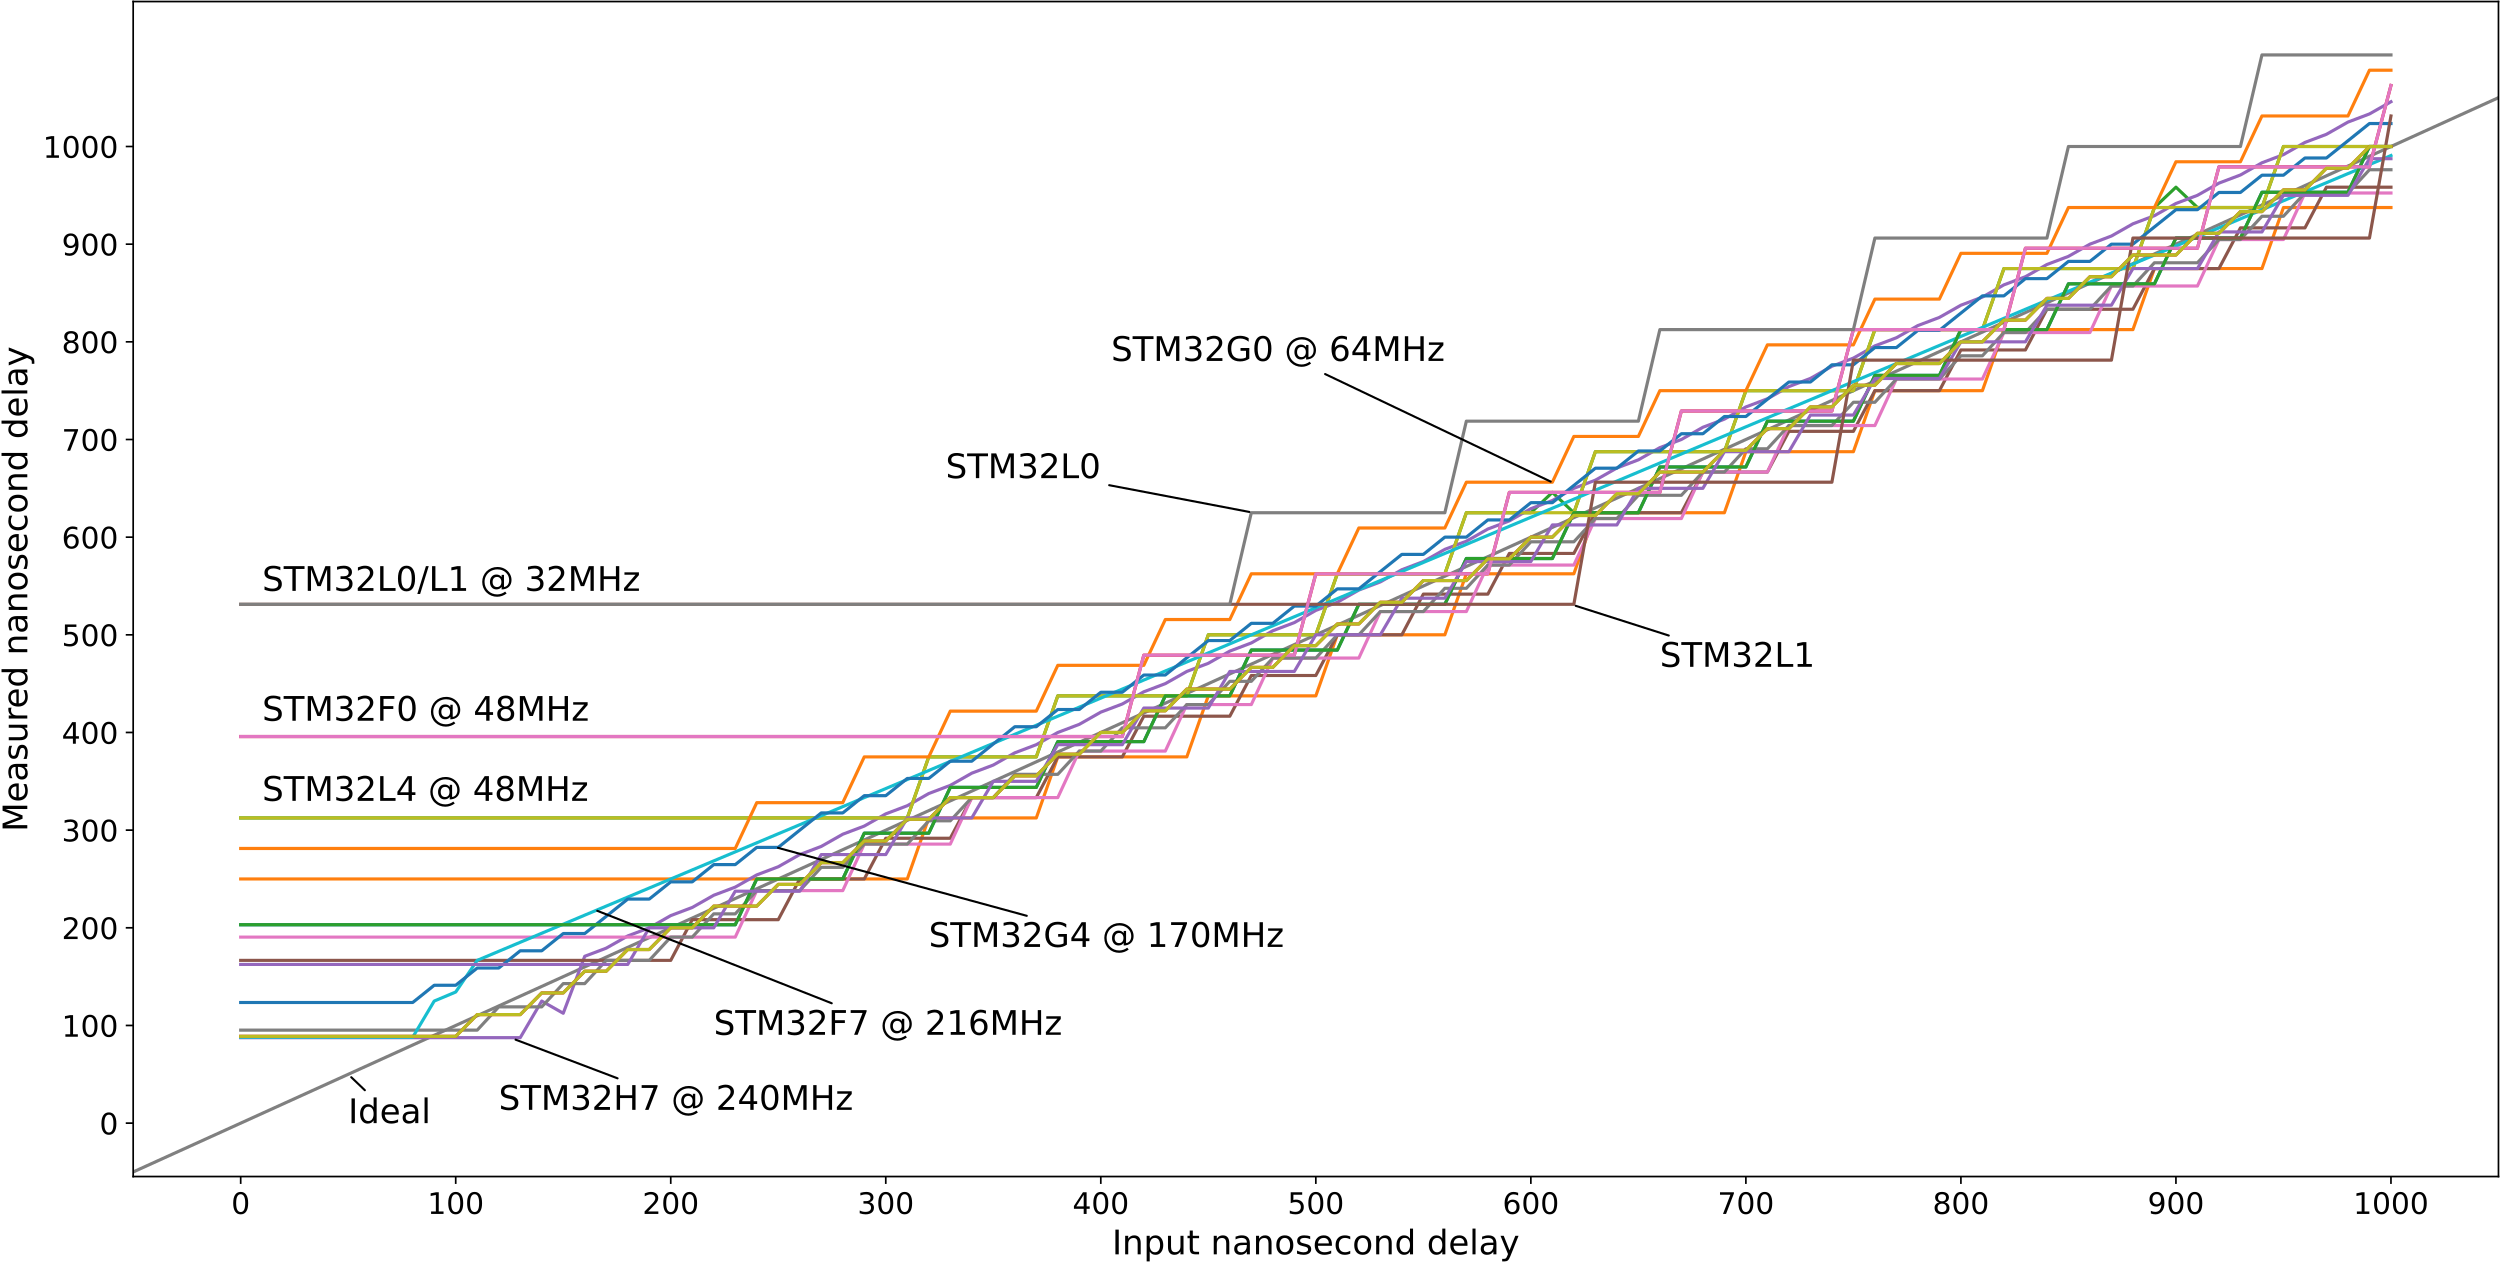 <?xml version="1.0" encoding="utf-8" standalone="no"?>
<!DOCTYPE svg PUBLIC "-//W3C//DTD SVG 1.1//EN"
  "http://www.w3.org/Graphics/SVG/1.1/DTD/svg11.dtd">
<!-- Created with matplotlib (https://matplotlib.org/) -->
<svg height="595.874pt" version="1.1" viewBox="0 0 1179.555 595.874" width="1179.555pt" xmlns="http://www.w3.org/2000/svg" xmlns:xlink="http://www.w3.org/1999/xlink">
 <defs>
  <style type="text/css">*{stroke-linecap:butt;stroke-linejoin:round;}</style>
 </defs>
 <g id="figure_1">
  <g id="patch_1">
   <path d="M 0 595.874 
L 1179.555 595.874 
L 1179.555 0 
L 0 0 
z
" style="fill:none;"/>
  </g>
  <g id="axes_1">
   <g id="patch_2">
    <path d="M 62.835 555.12 
L 1178.835 555.12 
L 1178.835 0.72 
L 62.835 0.72 
z
" style="fill:none;"/>
   </g>
   <g id="matplotlib.axis_1">
    <g id="xtick_1">
     <g id="line2d_1">
      <defs>
       <path d="M 0 0 
L 0 3.5 
" id="m60dab4bd14" style="stroke:#000000;stroke-width:0.8;"/>
      </defs>
      <g>
       <use style="stroke:#000000;stroke-width:0.8;" x="113.562" xlink:href="#m60dab4bd14" y="555.12"/>
      </g>
     </g>
     <g id="text_1">
      <!-- 0 -->
      <g transform="translate(109.109 572.758)scale(0.14 -0.14)">
       <defs>
        <path d="M 31.781 66.406 
Q 24.172 66.406 20.328 58.906 
Q 16.5 51.422 16.5 36.375 
Q 16.5 21.391 20.328 13.891 
Q 24.172 6.391 31.781 6.391 
Q 39.453 6.391 43.281 13.891 
Q 47.125 21.391 47.125 36.375 
Q 47.125 51.422 43.281 58.906 
Q 39.453 66.406 31.781 66.406 
z
M 31.781 74.219 
Q 44.047 74.219 50.516 64.516 
Q 56.984 54.828 56.984 36.375 
Q 56.984 17.969 50.516 8.266 
Q 44.047 -1.422 31.781 -1.422 
Q 19.531 -1.422 13.062 8.266 
Q 6.594 17.969 6.594 36.375 
Q 6.594 54.828 13.062 64.516 
Q 19.531 74.219 31.781 74.219 
z
" id="DejaVuSans-48"/>
       </defs>
       <use xlink:href="#DejaVuSans-48"/>
      </g>
     </g>
    </g>
    <g id="xtick_2">
     <g id="line2d_2">
      <g>
       <use style="stroke:#000000;stroke-width:0.8;" x="215.017" xlink:href="#m60dab4bd14" y="555.12"/>
      </g>
     </g>
     <g id="text_2">
      <!-- 100 -->
      <g transform="translate(201.656 572.758)scale(0.14 -0.14)">
       <defs>
        <path d="M 12.406 8.297 
L 28.516 8.297 
L 28.516 63.922 
L 10.984 60.406 
L 10.984 69.391 
L 28.422 72.906 
L 38.281 72.906 
L 38.281 8.297 
L 54.391 8.297 
L 54.391 0 
L 12.406 0 
z
" id="DejaVuSans-49"/>
       </defs>
       <use xlink:href="#DejaVuSans-49"/>
       <use x="63.623" xlink:href="#DejaVuSans-48"/>
       <use x="127.246" xlink:href="#DejaVuSans-48"/>
      </g>
     </g>
    </g>
    <g id="xtick_3">
     <g id="line2d_3">
      <g>
       <use style="stroke:#000000;stroke-width:0.8;" x="316.471" xlink:href="#m60dab4bd14" y="555.12"/>
      </g>
     </g>
     <g id="text_3">
      <!-- 200 -->
      <g transform="translate(303.11 572.758)scale(0.14 -0.14)">
       <defs>
        <path d="M 19.188 8.297 
L 53.609 8.297 
L 53.609 0 
L 7.328 0 
L 7.328 8.297 
Q 12.938 14.109 22.625 23.891 
Q 32.328 33.688 34.812 36.531 
Q 39.547 41.844 41.422 45.531 
Q 43.312 49.219 43.312 52.781 
Q 43.312 58.594 39.234 62.25 
Q 35.156 65.922 28.609 65.922 
Q 23.969 65.922 18.812 64.312 
Q 13.672 62.703 7.812 59.422 
L 7.812 69.391 
Q 13.766 71.781 18.938 73 
Q 24.125 74.219 28.422 74.219 
Q 39.75 74.219 46.484 68.547 
Q 53.219 62.891 53.219 53.422 
Q 53.219 48.922 51.531 44.891 
Q 49.859 40.875 45.406 35.406 
Q 44.188 33.984 37.641 27.219 
Q 31.109 20.453 19.188 8.297 
z
" id="DejaVuSans-50"/>
       </defs>
       <use xlink:href="#DejaVuSans-50"/>
       <use x="63.623" xlink:href="#DejaVuSans-48"/>
       <use x="127.246" xlink:href="#DejaVuSans-48"/>
      </g>
     </g>
    </g>
    <g id="xtick_4">
     <g id="line2d_4">
      <g>
       <use style="stroke:#000000;stroke-width:0.8;" x="417.926" xlink:href="#m60dab4bd14" y="555.12"/>
      </g>
     </g>
     <g id="text_4">
      <!-- 300 -->
      <g transform="translate(404.565 572.758)scale(0.14 -0.14)">
       <defs>
        <path d="M 40.578 39.312 
Q 47.656 37.797 51.625 33 
Q 55.609 28.219 55.609 21.188 
Q 55.609 10.406 48.188 4.484 
Q 40.766 -1.422 27.094 -1.422 
Q 22.516 -1.422 17.656 -0.516 
Q 12.797 0.391 7.625 2.203 
L 7.625 11.719 
Q 11.719 9.328 16.594 8.109 
Q 21.484 6.891 26.812 6.891 
Q 36.078 6.891 40.938 10.547 
Q 45.797 14.203 45.797 21.188 
Q 45.797 27.641 41.281 31.266 
Q 36.766 34.906 28.719 34.906 
L 20.219 34.906 
L 20.219 43.016 
L 29.109 43.016 
Q 36.375 43.016 40.234 45.922 
Q 44.094 48.828 44.094 54.297 
Q 44.094 59.906 40.109 62.906 
Q 36.141 65.922 28.719 65.922 
Q 24.656 65.922 20.016 65.031 
Q 15.375 64.156 9.812 62.312 
L 9.812 71.094 
Q 15.438 72.656 20.344 73.438 
Q 25.25 74.219 29.594 74.219 
Q 40.828 74.219 47.359 69.109 
Q 53.906 64.016 53.906 55.328 
Q 53.906 49.266 50.438 45.094 
Q 46.969 40.922 40.578 39.312 
z
" id="DejaVuSans-51"/>
       </defs>
       <use xlink:href="#DejaVuSans-51"/>
       <use x="63.623" xlink:href="#DejaVuSans-48"/>
       <use x="127.246" xlink:href="#DejaVuSans-48"/>
      </g>
     </g>
    </g>
    <g id="xtick_5">
     <g id="line2d_5">
      <g>
       <use style="stroke:#000000;stroke-width:0.8;" x="519.38" xlink:href="#m60dab4bd14" y="555.12"/>
      </g>
     </g>
     <g id="text_5">
      <!-- 400 -->
      <g transform="translate(506.019 572.758)scale(0.14 -0.14)">
       <defs>
        <path d="M 37.797 64.312 
L 12.891 25.391 
L 37.797 25.391 
z
M 35.203 72.906 
L 47.609 72.906 
L 47.609 25.391 
L 58.016 25.391 
L 58.016 17.188 
L 47.609 17.188 
L 47.609 0 
L 37.797 0 
L 37.797 17.188 
L 4.891 17.188 
L 4.891 26.703 
z
" id="DejaVuSans-52"/>
       </defs>
       <use xlink:href="#DejaVuSans-52"/>
       <use x="63.623" xlink:href="#DejaVuSans-48"/>
       <use x="127.246" xlink:href="#DejaVuSans-48"/>
      </g>
     </g>
    </g>
    <g id="xtick_6">
     <g id="line2d_6">
      <g>
       <use style="stroke:#000000;stroke-width:0.8;" x="620.835" xlink:href="#m60dab4bd14" y="555.12"/>
      </g>
     </g>
     <g id="text_6">
      <!-- 500 -->
      <g transform="translate(607.474 572.758)scale(0.14 -0.14)">
       <defs>
        <path d="M 10.797 72.906 
L 49.516 72.906 
L 49.516 64.594 
L 19.828 64.594 
L 19.828 46.734 
Q 21.969 47.469 24.109 47.828 
Q 26.266 48.188 28.422 48.188 
Q 40.625 48.188 47.75 41.5 
Q 54.891 34.812 54.891 23.391 
Q 54.891 11.625 47.562 5.094 
Q 40.234 -1.422 26.906 -1.422 
Q 22.312 -1.422 17.547 -0.641 
Q 12.797 0.141 7.719 1.703 
L 7.719 11.625 
Q 12.109 9.234 16.797 8.062 
Q 21.484 6.891 26.703 6.891 
Q 35.156 6.891 40.078 11.328 
Q 45.016 15.766 45.016 23.391 
Q 45.016 31 40.078 35.438 
Q 35.156 39.891 26.703 39.891 
Q 22.75 39.891 18.812 39.016 
Q 14.891 38.141 10.797 36.281 
z
" id="DejaVuSans-53"/>
       </defs>
       <use xlink:href="#DejaVuSans-53"/>
       <use x="63.623" xlink:href="#DejaVuSans-48"/>
       <use x="127.246" xlink:href="#DejaVuSans-48"/>
      </g>
     </g>
    </g>
    <g id="xtick_7">
     <g id="line2d_7">
      <g>
       <use style="stroke:#000000;stroke-width:0.8;" x="722.29" xlink:href="#m60dab4bd14" y="555.12"/>
      </g>
     </g>
     <g id="text_7">
      <!-- 600 -->
      <g transform="translate(708.928 572.758)scale(0.14 -0.14)">
       <defs>
        <path d="M 33.016 40.375 
Q 26.375 40.375 22.484 35.828 
Q 18.609 31.297 18.609 23.391 
Q 18.609 15.531 22.484 10.953 
Q 26.375 6.391 33.016 6.391 
Q 39.656 6.391 43.531 10.953 
Q 47.406 15.531 47.406 23.391 
Q 47.406 31.297 43.531 35.828 
Q 39.656 40.375 33.016 40.375 
z
M 52.594 71.297 
L 52.594 62.312 
Q 48.875 64.062 45.094 64.984 
Q 41.312 65.922 37.594 65.922 
Q 27.828 65.922 22.672 59.328 
Q 17.531 52.734 16.797 39.406 
Q 19.672 43.656 24.016 45.922 
Q 28.375 48.188 33.594 48.188 
Q 44.578 48.188 50.953 41.516 
Q 57.328 34.859 57.328 23.391 
Q 57.328 12.156 50.688 5.359 
Q 44.047 -1.422 33.016 -1.422 
Q 20.359 -1.422 13.672 8.266 
Q 6.984 17.969 6.984 36.375 
Q 6.984 53.656 15.188 63.938 
Q 23.391 74.219 37.203 74.219 
Q 40.922 74.219 44.703 73.484 
Q 48.484 72.75 52.594 71.297 
z
" id="DejaVuSans-54"/>
       </defs>
       <use xlink:href="#DejaVuSans-54"/>
       <use x="63.623" xlink:href="#DejaVuSans-48"/>
       <use x="127.246" xlink:href="#DejaVuSans-48"/>
      </g>
     </g>
    </g>
    <g id="xtick_8">
     <g id="line2d_8">
      <g>
       <use style="stroke:#000000;stroke-width:0.8;" x="823.744" xlink:href="#m60dab4bd14" y="555.12"/>
      </g>
     </g>
     <g id="text_8">
      <!-- 700 -->
      <g transform="translate(810.383 572.758)scale(0.14 -0.14)">
       <defs>
        <path d="M 8.203 72.906 
L 55.078 72.906 
L 55.078 68.703 
L 28.609 0 
L 18.312 0 
L 43.219 64.594 
L 8.203 64.594 
z
" id="DejaVuSans-55"/>
       </defs>
       <use xlink:href="#DejaVuSans-55"/>
       <use x="63.623" xlink:href="#DejaVuSans-48"/>
       <use x="127.246" xlink:href="#DejaVuSans-48"/>
      </g>
     </g>
    </g>
    <g id="xtick_9">
     <g id="line2d_9">
      <g>
       <use style="stroke:#000000;stroke-width:0.8;" x="925.199" xlink:href="#m60dab4bd14" y="555.12"/>
      </g>
     </g>
     <g id="text_9">
      <!-- 800 -->
      <g transform="translate(911.837 572.758)scale(0.14 -0.14)">
       <defs>
        <path d="M 31.781 34.625 
Q 24.75 34.625 20.719 30.859 
Q 16.703 27.094 16.703 20.516 
Q 16.703 13.922 20.719 10.156 
Q 24.75 6.391 31.781 6.391 
Q 38.812 6.391 42.859 10.172 
Q 46.922 13.969 46.922 20.516 
Q 46.922 27.094 42.891 30.859 
Q 38.875 34.625 31.781 34.625 
z
M 21.922 38.812 
Q 15.578 40.375 12.031 44.719 
Q 8.5 49.078 8.5 55.328 
Q 8.5 64.062 14.719 69.141 
Q 20.953 74.219 31.781 74.219 
Q 42.672 74.219 48.875 69.141 
Q 55.078 64.062 55.078 55.328 
Q 55.078 49.078 51.531 44.719 
Q 48 40.375 41.703 38.812 
Q 48.828 37.156 52.797 32.312 
Q 56.781 27.484 56.781 20.516 
Q 56.781 9.906 50.312 4.234 
Q 43.844 -1.422 31.781 -1.422 
Q 19.734 -1.422 13.25 4.234 
Q 6.781 9.906 6.781 20.516 
Q 6.781 27.484 10.781 32.312 
Q 14.797 37.156 21.922 38.812 
z
M 18.312 54.391 
Q 18.312 48.734 21.844 45.562 
Q 25.391 42.391 31.781 42.391 
Q 38.141 42.391 41.719 45.562 
Q 45.312 48.734 45.312 54.391 
Q 45.312 60.062 41.719 63.234 
Q 38.141 66.406 31.781 66.406 
Q 25.391 66.406 21.844 63.234 
Q 18.312 60.062 18.312 54.391 
z
" id="DejaVuSans-56"/>
       </defs>
       <use xlink:href="#DejaVuSans-56"/>
       <use x="63.623" xlink:href="#DejaVuSans-48"/>
       <use x="127.246" xlink:href="#DejaVuSans-48"/>
      </g>
     </g>
    </g>
    <g id="xtick_10">
     <g id="line2d_10">
      <g>
       <use style="stroke:#000000;stroke-width:0.8;" x="1026.653" xlink:href="#m60dab4bd14" y="555.12"/>
      </g>
     </g>
     <g id="text_10">
      <!-- 900 -->
      <g transform="translate(1013.292 572.758)scale(0.14 -0.14)">
       <defs>
        <path d="M 10.984 1.516 
L 10.984 10.5 
Q 14.703 8.734 18.5 7.812 
Q 22.312 6.891 25.984 6.891 
Q 35.75 6.891 40.891 13.453 
Q 46.047 20.016 46.781 33.406 
Q 43.953 29.203 39.594 26.953 
Q 35.25 24.703 29.984 24.703 
Q 19.047 24.703 12.672 31.312 
Q 6.297 37.938 6.297 49.422 
Q 6.297 60.641 12.938 67.422 
Q 19.578 74.219 30.609 74.219 
Q 43.266 74.219 49.922 64.516 
Q 56.594 54.828 56.594 36.375 
Q 56.594 19.141 48.406 8.859 
Q 40.234 -1.422 26.422 -1.422 
Q 22.703 -1.422 18.891 -0.688 
Q 15.094 0.047 10.984 1.516 
z
M 30.609 32.422 
Q 37.25 32.422 41.125 36.953 
Q 45.016 41.5 45.016 49.422 
Q 45.016 57.281 41.125 61.844 
Q 37.25 66.406 30.609 66.406 
Q 23.969 66.406 20.094 61.844 
Q 16.219 57.281 16.219 49.422 
Q 16.219 41.5 20.094 36.953 
Q 23.969 32.422 30.609 32.422 
z
" id="DejaVuSans-57"/>
       </defs>
       <use xlink:href="#DejaVuSans-57"/>
       <use x="63.623" xlink:href="#DejaVuSans-48"/>
       <use x="127.246" xlink:href="#DejaVuSans-48"/>
      </g>
     </g>
    </g>
    <g id="xtick_11">
     <g id="line2d_11">
      <g>
       <use style="stroke:#000000;stroke-width:0.8;" x="1128.108" xlink:href="#m60dab4bd14" y="555.12"/>
      </g>
     </g>
     <g id="text_11">
      <!-- 1000 -->
      <g transform="translate(1110.293 572.758)scale(0.14 -0.14)">
       <use xlink:href="#DejaVuSans-49"/>
       <use x="63.623" xlink:href="#DejaVuSans-48"/>
       <use x="127.246" xlink:href="#DejaVuSans-48"/>
       <use x="190.869" xlink:href="#DejaVuSans-48"/>
      </g>
     </g>
    </g>
    <g id="text_12">
     <!-- Input nanosecond delay -->
     <g transform="translate(524.704 591.827)scale(0.16 -0.16)">
      <defs>
       <path d="M 9.812 72.906 
L 19.672 72.906 
L 19.672 0 
L 9.812 0 
z
" id="DejaVuSans-73"/>
       <path d="M 54.891 33.016 
L 54.891 0 
L 45.906 0 
L 45.906 32.719 
Q 45.906 40.484 42.875 44.328 
Q 39.844 48.188 33.797 48.188 
Q 26.516 48.188 22.312 43.547 
Q 18.109 38.922 18.109 30.906 
L 18.109 0 
L 9.078 0 
L 9.078 54.688 
L 18.109 54.688 
L 18.109 46.188 
Q 21.344 51.125 25.703 53.562 
Q 30.078 56 35.797 56 
Q 45.219 56 50.047 50.172 
Q 54.891 44.344 54.891 33.016 
z
" id="DejaVuSans-110"/>
       <path d="M 18.109 8.203 
L 18.109 -20.797 
L 9.078 -20.797 
L 9.078 54.688 
L 18.109 54.688 
L 18.109 46.391 
Q 20.953 51.266 25.266 53.625 
Q 29.594 56 35.594 56 
Q 45.562 56 51.781 48.094 
Q 58.016 40.188 58.016 27.297 
Q 58.016 14.406 51.781 6.484 
Q 45.562 -1.422 35.594 -1.422 
Q 29.594 -1.422 25.266 0.953 
Q 20.953 3.328 18.109 8.203 
z
M 48.688 27.297 
Q 48.688 37.203 44.609 42.844 
Q 40.531 48.484 33.406 48.484 
Q 26.266 48.484 22.188 42.844 
Q 18.109 37.203 18.109 27.297 
Q 18.109 17.391 22.188 11.75 
Q 26.266 6.109 33.406 6.109 
Q 40.531 6.109 44.609 11.75 
Q 48.688 17.391 48.688 27.297 
z
" id="DejaVuSans-112"/>
       <path d="M 8.5 21.578 
L 8.5 54.688 
L 17.484 54.688 
L 17.484 21.922 
Q 17.484 14.156 20.5 10.266 
Q 23.531 6.391 29.594 6.391 
Q 36.859 6.391 41.078 11.031 
Q 45.312 15.672 45.312 23.688 
L 45.312 54.688 
L 54.297 54.688 
L 54.297 0 
L 45.312 0 
L 45.312 8.406 
Q 42.047 3.422 37.719 1 
Q 33.406 -1.422 27.688 -1.422 
Q 18.266 -1.422 13.375 4.438 
Q 8.5 10.297 8.5 21.578 
z
M 31.109 56 
z
" id="DejaVuSans-117"/>
       <path d="M 18.312 70.219 
L 18.312 54.688 
L 36.812 54.688 
L 36.812 47.703 
L 18.312 47.703 
L 18.312 18.016 
Q 18.312 11.328 20.141 9.422 
Q 21.969 7.516 27.594 7.516 
L 36.812 7.516 
L 36.812 0 
L 27.594 0 
Q 17.188 0 13.234 3.875 
Q 9.281 7.766 9.281 18.016 
L 9.281 47.703 
L 2.688 47.703 
L 2.688 54.688 
L 9.281 54.688 
L 9.281 70.219 
z
" id="DejaVuSans-116"/>
       <path id="DejaVuSans-32"/>
       <path d="M 34.281 27.484 
Q 23.391 27.484 19.188 25 
Q 14.984 22.516 14.984 16.5 
Q 14.984 11.719 18.141 8.906 
Q 21.297 6.109 26.703 6.109 
Q 34.188 6.109 38.703 11.406 
Q 43.219 16.703 43.219 25.484 
L 43.219 27.484 
z
M 52.203 31.203 
L 52.203 0 
L 43.219 0 
L 43.219 8.297 
Q 40.141 3.328 35.547 0.953 
Q 30.953 -1.422 24.312 -1.422 
Q 15.922 -1.422 10.953 3.297 
Q 6 8.016 6 15.922 
Q 6 25.141 12.172 29.828 
Q 18.359 34.516 30.609 34.516 
L 43.219 34.516 
L 43.219 35.406 
Q 43.219 41.609 39.141 45 
Q 35.062 48.391 27.688 48.391 
Q 23 48.391 18.547 47.266 
Q 14.109 46.141 10.016 43.891 
L 10.016 52.203 
Q 14.938 54.109 19.578 55.047 
Q 24.219 56 28.609 56 
Q 40.484 56 46.344 49.844 
Q 52.203 43.703 52.203 31.203 
z
" id="DejaVuSans-97"/>
       <path d="M 30.609 48.391 
Q 23.391 48.391 19.188 42.75 
Q 14.984 37.109 14.984 27.297 
Q 14.984 17.484 19.156 11.844 
Q 23.344 6.203 30.609 6.203 
Q 37.797 6.203 41.984 11.859 
Q 46.188 17.531 46.188 27.297 
Q 46.188 37.016 41.984 42.703 
Q 37.797 48.391 30.609 48.391 
z
M 30.609 56 
Q 42.328 56 49.016 48.375 
Q 55.719 40.766 55.719 27.297 
Q 55.719 13.875 49.016 6.219 
Q 42.328 -1.422 30.609 -1.422 
Q 18.844 -1.422 12.172 6.219 
Q 5.516 13.875 5.516 27.297 
Q 5.516 40.766 12.172 48.375 
Q 18.844 56 30.609 56 
z
" id="DejaVuSans-111"/>
       <path d="M 44.281 53.078 
L 44.281 44.578 
Q 40.484 46.531 36.375 47.5 
Q 32.281 48.484 27.875 48.484 
Q 21.188 48.484 17.844 46.438 
Q 14.5 44.391 14.5 40.281 
Q 14.5 37.156 16.891 35.375 
Q 19.281 33.594 26.516 31.984 
L 29.594 31.297 
Q 39.156 29.25 43.188 25.516 
Q 47.219 21.781 47.219 15.094 
Q 47.219 7.469 41.188 3.016 
Q 35.156 -1.422 24.609 -1.422 
Q 20.219 -1.422 15.453 -0.562 
Q 10.688 0.297 5.422 2 
L 5.422 11.281 
Q 10.406 8.688 15.234 7.391 
Q 20.062 6.109 24.812 6.109 
Q 31.156 6.109 34.562 8.281 
Q 37.984 10.453 37.984 14.406 
Q 37.984 18.062 35.516 20.016 
Q 33.062 21.969 24.703 23.781 
L 21.578 24.516 
Q 13.234 26.266 9.516 29.906 
Q 5.812 33.547 5.812 39.891 
Q 5.812 47.609 11.281 51.797 
Q 16.75 56 26.812 56 
Q 31.781 56 36.172 55.266 
Q 40.578 54.547 44.281 53.078 
z
" id="DejaVuSans-115"/>
       <path d="M 56.203 29.594 
L 56.203 25.203 
L 14.891 25.203 
Q 15.484 15.922 20.484 11.062 
Q 25.484 6.203 34.422 6.203 
Q 39.594 6.203 44.453 7.469 
Q 49.312 8.734 54.109 11.281 
L 54.109 2.781 
Q 49.266 0.734 44.188 -0.344 
Q 39.109 -1.422 33.891 -1.422 
Q 20.797 -1.422 13.156 6.188 
Q 5.516 13.812 5.516 26.812 
Q 5.516 40.234 12.766 48.109 
Q 20.016 56 32.328 56 
Q 43.359 56 49.781 48.891 
Q 56.203 41.797 56.203 29.594 
z
M 47.219 32.234 
Q 47.125 39.594 43.094 43.984 
Q 39.062 48.391 32.422 48.391 
Q 24.906 48.391 20.391 44.141 
Q 15.875 39.891 15.188 32.172 
z
" id="DejaVuSans-101"/>
       <path d="M 48.781 52.594 
L 48.781 44.188 
Q 44.969 46.297 41.141 47.344 
Q 37.312 48.391 33.406 48.391 
Q 24.656 48.391 19.812 42.844 
Q 14.984 37.312 14.984 27.297 
Q 14.984 17.281 19.812 11.734 
Q 24.656 6.203 33.406 6.203 
Q 37.312 6.203 41.141 7.25 
Q 44.969 8.297 48.781 10.406 
L 48.781 2.094 
Q 45.016 0.344 40.984 -0.531 
Q 36.969 -1.422 32.422 -1.422 
Q 20.062 -1.422 12.781 6.344 
Q 5.516 14.109 5.516 27.297 
Q 5.516 40.672 12.859 48.328 
Q 20.219 56 33.016 56 
Q 37.156 56 41.109 55.141 
Q 45.062 54.297 48.781 52.594 
z
" id="DejaVuSans-99"/>
       <path d="M 45.406 46.391 
L 45.406 75.984 
L 54.391 75.984 
L 54.391 0 
L 45.406 0 
L 45.406 8.203 
Q 42.578 3.328 38.25 0.953 
Q 33.938 -1.422 27.875 -1.422 
Q 17.969 -1.422 11.734 6.484 
Q 5.516 14.406 5.516 27.297 
Q 5.516 40.188 11.734 48.094 
Q 17.969 56 27.875 56 
Q 33.938 56 38.25 53.625 
Q 42.578 51.266 45.406 46.391 
z
M 14.797 27.297 
Q 14.797 17.391 18.875 11.75 
Q 22.953 6.109 30.078 6.109 
Q 37.203 6.109 41.297 11.75 
Q 45.406 17.391 45.406 27.297 
Q 45.406 37.203 41.297 42.844 
Q 37.203 48.484 30.078 48.484 
Q 22.953 48.484 18.875 42.844 
Q 14.797 37.203 14.797 27.297 
z
" id="DejaVuSans-100"/>
       <path d="M 9.422 75.984 
L 18.406 75.984 
L 18.406 0 
L 9.422 0 
z
" id="DejaVuSans-108"/>
       <path d="M 32.172 -5.078 
Q 28.375 -14.844 24.75 -17.812 
Q 21.141 -20.797 15.094 -20.797 
L 7.906 -20.797 
L 7.906 -13.281 
L 13.188 -13.281 
Q 16.891 -13.281 18.938 -11.516 
Q 21 -9.766 23.484 -3.219 
L 25.094 0.875 
L 2.984 54.688 
L 12.5 54.688 
L 29.594 11.922 
L 46.688 54.688 
L 56.203 54.688 
z
" id="DejaVuSans-121"/>
      </defs>
      <use xlink:href="#DejaVuSans-73"/>
      <use x="29.492" xlink:href="#DejaVuSans-110"/>
      <use x="92.871" xlink:href="#DejaVuSans-112"/>
      <use x="156.348" xlink:href="#DejaVuSans-117"/>
      <use x="219.727" xlink:href="#DejaVuSans-116"/>
      <use x="258.936" xlink:href="#DejaVuSans-32"/>
      <use x="290.723" xlink:href="#DejaVuSans-110"/>
      <use x="354.102" xlink:href="#DejaVuSans-97"/>
      <use x="415.381" xlink:href="#DejaVuSans-110"/>
      <use x="478.76" xlink:href="#DejaVuSans-111"/>
      <use x="539.941" xlink:href="#DejaVuSans-115"/>
      <use x="592.041" xlink:href="#DejaVuSans-101"/>
      <use x="653.564" xlink:href="#DejaVuSans-99"/>
      <use x="708.545" xlink:href="#DejaVuSans-111"/>
      <use x="769.727" xlink:href="#DejaVuSans-110"/>
      <use x="833.105" xlink:href="#DejaVuSans-100"/>
      <use x="896.582" xlink:href="#DejaVuSans-32"/>
      <use x="928.369" xlink:href="#DejaVuSans-100"/>
      <use x="991.846" xlink:href="#DejaVuSans-101"/>
      <use x="1053.369" xlink:href="#DejaVuSans-108"/>
      <use x="1081.152" xlink:href="#DejaVuSans-97"/>
      <use x="1142.432" xlink:href="#DejaVuSans-121"/>
     </g>
    </g>
   </g>
   <g id="matplotlib.axis_2">
    <g id="ytick_1">
     <g id="line2d_12">
      <defs>
       <path d="M 0 0 
L -3.5 0 
" id="mbc5a48c8f3" style="stroke:#000000;stroke-width:0.8;"/>
      </defs>
      <g>
       <use style="stroke:#000000;stroke-width:0.8;" x="62.835" xlink:href="#mbc5a48c8f3" y="529.92"/>
      </g>
     </g>
     <g id="text_13">
      <!-- 0 -->
      <g transform="translate(46.928 535.239)scale(0.14 -0.14)">
       <use xlink:href="#DejaVuSans-48"/>
      </g>
     </g>
    </g>
    <g id="ytick_2">
     <g id="line2d_13">
      <g>
       <use style="stroke:#000000;stroke-width:0.8;" x="62.835" xlink:href="#mbc5a48c8f3" y="483.84"/>
      </g>
     </g>
     <g id="text_14">
      <!-- 100 -->
      <g transform="translate(29.113 489.159)scale(0.14 -0.14)">
       <use xlink:href="#DejaVuSans-49"/>
       <use x="63.623" xlink:href="#DejaVuSans-48"/>
       <use x="127.246" xlink:href="#DejaVuSans-48"/>
      </g>
     </g>
    </g>
    <g id="ytick_3">
     <g id="line2d_14">
      <g>
       <use style="stroke:#000000;stroke-width:0.8;" x="62.835" xlink:href="#mbc5a48c8f3" y="437.76"/>
      </g>
     </g>
     <g id="text_15">
      <!-- 200 -->
      <g transform="translate(29.113 443.079)scale(0.14 -0.14)">
       <use xlink:href="#DejaVuSans-50"/>
       <use x="63.623" xlink:href="#DejaVuSans-48"/>
       <use x="127.246" xlink:href="#DejaVuSans-48"/>
      </g>
     </g>
    </g>
    <g id="ytick_4">
     <g id="line2d_15">
      <g>
       <use style="stroke:#000000;stroke-width:0.8;" x="62.835" xlink:href="#mbc5a48c8f3" y="391.68"/>
      </g>
     </g>
     <g id="text_16">
      <!-- 300 -->
      <g transform="translate(29.113 396.999)scale(0.14 -0.14)">
       <use xlink:href="#DejaVuSans-51"/>
       <use x="63.623" xlink:href="#DejaVuSans-48"/>
       <use x="127.246" xlink:href="#DejaVuSans-48"/>
      </g>
     </g>
    </g>
    <g id="ytick_5">
     <g id="line2d_16">
      <g>
       <use style="stroke:#000000;stroke-width:0.8;" x="62.835" xlink:href="#mbc5a48c8f3" y="345.6"/>
      </g>
     </g>
     <g id="text_17">
      <!-- 400 -->
      <g transform="translate(29.113 350.919)scale(0.14 -0.14)">
       <use xlink:href="#DejaVuSans-52"/>
       <use x="63.623" xlink:href="#DejaVuSans-48"/>
       <use x="127.246" xlink:href="#DejaVuSans-48"/>
      </g>
     </g>
    </g>
    <g id="ytick_6">
     <g id="line2d_17">
      <g>
       <use style="stroke:#000000;stroke-width:0.8;" x="62.835" xlink:href="#mbc5a48c8f3" y="299.52"/>
      </g>
     </g>
     <g id="text_18">
      <!-- 500 -->
      <g transform="translate(29.113 304.839)scale(0.14 -0.14)">
       <use xlink:href="#DejaVuSans-53"/>
       <use x="63.623" xlink:href="#DejaVuSans-48"/>
       <use x="127.246" xlink:href="#DejaVuSans-48"/>
      </g>
     </g>
    </g>
    <g id="ytick_7">
     <g id="line2d_18">
      <g>
       <use style="stroke:#000000;stroke-width:0.8;" x="62.835" xlink:href="#mbc5a48c8f3" y="253.44"/>
      </g>
     </g>
     <g id="text_19">
      <!-- 600 -->
      <g transform="translate(29.113 258.759)scale(0.14 -0.14)">
       <use xlink:href="#DejaVuSans-54"/>
       <use x="63.623" xlink:href="#DejaVuSans-48"/>
       <use x="127.246" xlink:href="#DejaVuSans-48"/>
      </g>
     </g>
    </g>
    <g id="ytick_8">
     <g id="line2d_19">
      <g>
       <use style="stroke:#000000;stroke-width:0.8;" x="62.835" xlink:href="#mbc5a48c8f3" y="207.36"/>
      </g>
     </g>
     <g id="text_20">
      <!-- 700 -->
      <g transform="translate(29.113 212.679)scale(0.14 -0.14)">
       <use xlink:href="#DejaVuSans-55"/>
       <use x="63.623" xlink:href="#DejaVuSans-48"/>
       <use x="127.246" xlink:href="#DejaVuSans-48"/>
      </g>
     </g>
    </g>
    <g id="ytick_9">
     <g id="line2d_20">
      <g>
       <use style="stroke:#000000;stroke-width:0.8;" x="62.835" xlink:href="#mbc5a48c8f3" y="161.28"/>
      </g>
     </g>
     <g id="text_21">
      <!-- 800 -->
      <g transform="translate(29.113 166.599)scale(0.14 -0.14)">
       <use xlink:href="#DejaVuSans-56"/>
       <use x="63.623" xlink:href="#DejaVuSans-48"/>
       <use x="127.246" xlink:href="#DejaVuSans-48"/>
      </g>
     </g>
    </g>
    <g id="ytick_10">
     <g id="line2d_21">
      <g>
       <use style="stroke:#000000;stroke-width:0.8;" x="62.835" xlink:href="#mbc5a48c8f3" y="115.2"/>
      </g>
     </g>
     <g id="text_22">
      <!-- 900 -->
      <g transform="translate(29.113 120.519)scale(0.14 -0.14)">
       <use xlink:href="#DejaVuSans-57"/>
       <use x="63.623" xlink:href="#DejaVuSans-48"/>
       <use x="127.246" xlink:href="#DejaVuSans-48"/>
      </g>
     </g>
    </g>
    <g id="ytick_11">
     <g id="line2d_22">
      <g>
       <use style="stroke:#000000;stroke-width:0.8;" x="62.835" xlink:href="#mbc5a48c8f3" y="69.12"/>
      </g>
     </g>
     <g id="text_23">
      <!-- 1000 -->
      <g transform="translate(20.205 74.439)scale(0.14 -0.14)">
       <use xlink:href="#DejaVuSans-49"/>
       <use x="63.623" xlink:href="#DejaVuSans-48"/>
       <use x="127.246" xlink:href="#DejaVuSans-48"/>
       <use x="190.869" xlink:href="#DejaVuSans-48"/>
      </g>
     </g>
    </g>
    <g id="text_24">
     <!-- Measured nanosecond delay -->
     <g transform="translate(12.877 392.411)rotate(-90)scale(0.16 -0.16)">
      <defs>
       <path d="M 9.812 72.906 
L 24.516 72.906 
L 43.109 23.297 
L 61.812 72.906 
L 76.516 72.906 
L 76.516 0 
L 66.891 0 
L 66.891 64.016 
L 48.094 14.016 
L 38.188 14.016 
L 19.391 64.016 
L 19.391 0 
L 9.812 0 
z
" id="DejaVuSans-77"/>
       <path d="M 41.109 46.297 
Q 39.594 47.172 37.812 47.578 
Q 36.031 48 33.891 48 
Q 26.266 48 22.188 43.047 
Q 18.109 38.094 18.109 28.812 
L 18.109 0 
L 9.078 0 
L 9.078 54.688 
L 18.109 54.688 
L 18.109 46.188 
Q 20.953 51.172 25.484 53.578 
Q 30.031 56 36.531 56 
Q 37.453 56 38.578 55.875 
Q 39.703 55.766 41.062 55.516 
z
" id="DejaVuSans-114"/>
      </defs>
      <use xlink:href="#DejaVuSans-77"/>
      <use x="86.279" xlink:href="#DejaVuSans-101"/>
      <use x="147.803" xlink:href="#DejaVuSans-97"/>
      <use x="209.082" xlink:href="#DejaVuSans-115"/>
      <use x="261.182" xlink:href="#DejaVuSans-117"/>
      <use x="324.561" xlink:href="#DejaVuSans-114"/>
      <use x="363.424" xlink:href="#DejaVuSans-101"/>
      <use x="424.947" xlink:href="#DejaVuSans-100"/>
      <use x="488.424" xlink:href="#DejaVuSans-32"/>
      <use x="520.211" xlink:href="#DejaVuSans-110"/>
      <use x="583.59" xlink:href="#DejaVuSans-97"/>
      <use x="644.869" xlink:href="#DejaVuSans-110"/>
      <use x="708.248" xlink:href="#DejaVuSans-111"/>
      <use x="769.43" xlink:href="#DejaVuSans-115"/>
      <use x="821.529" xlink:href="#DejaVuSans-101"/>
      <use x="883.053" xlink:href="#DejaVuSans-99"/>
      <use x="938.033" xlink:href="#DejaVuSans-111"/>
      <use x="999.215" xlink:href="#DejaVuSans-110"/>
      <use x="1062.594" xlink:href="#DejaVuSans-100"/>
      <use x="1126.07" xlink:href="#DejaVuSans-32"/>
      <use x="1157.857" xlink:href="#DejaVuSans-100"/>
      <use x="1221.334" xlink:href="#DejaVuSans-101"/>
      <use x="1282.857" xlink:href="#DejaVuSans-108"/>
      <use x="1310.641" xlink:href="#DejaVuSans-97"/>
      <use x="1371.92" xlink:href="#DejaVuSans-121"/>
     </g>
    </g>
   </g>
   <g id="line2d_23">
    <path clip-path="url(#p068e12c0e4)" d="M 62.835 552.96 
L 1178.835 46.08 
" style="fill:none;stroke:#808080;stroke-linecap:square;stroke-width:1.5;"/>
   </g>
   <g id="line2d_24">
    <path clip-path="url(#p068e12c0e4)" d="M 113.562 436.32 
L 123.708 436.32 
L 133.853 436.32 
L 143.999 436.32 
L 154.144 436.32 
L 164.29 436.32 
L 174.435 436.32 
L 184.58 436.32 
L 194.726 436.32 
L 204.871 436.32 
L 215.017 436.32 
L 225.162 436.32 
L 235.308 436.32 
L 245.453 436.32 
L 255.599 436.32 
L 265.744 436.32 
L 275.89 436.32 
L 286.035 436.32 
L 296.18 436.32 
L 306.326 436.32 
L 316.471 436.32 
L 326.617 436.32 
L 336.762 436.32 
L 346.908 436.32 
L 357.053 414.72 
L 367.199 414.72 
L 377.344 414.72 
L 387.49 414.72 
L 397.635 414.72 
L 407.78 393.12 
L 417.926 393.12 
L 428.071 393.12 
L 438.217 393.12 
L 448.362 371.52 
L 458.508 371.52 
L 468.653 371.52 
L 478.799 371.52 
L 488.944 371.52 
L 499.09 349.92 
L 509.235 349.92 
L 519.38 349.92 
L 529.526 349.92 
L 539.671 349.92 
L 549.817 328.32 
L 559.962 328.32 
L 570.108 328.32 
L 580.253 328.32 
L 590.399 306.72 
L 600.544 306.72 
L 610.69 306.72 
L 620.835 306.72 
L 630.98 306.72 
L 641.126 285.12 
L 651.271 285.12 
L 661.417 285.12 
L 671.562 285.12 
L 681.708 285.12 
L 691.853 263.52 
L 701.999 263.52 
L 712.144 263.52 
L 722.29 263.52 
L 732.435 263.52 
L 742.58 241.92 
L 752.726 241.92 
L 762.871 241.92 
L 773.017 241.92 
L 783.162 220.32 
L 793.308 220.32 
L 803.453 220.32 
L 813.599 220.32 
L 823.744 220.32 
L 833.89 198.72 
L 844.035 198.72 
L 854.18 198.72 
L 864.326 198.72 
L 874.471 198.72 
L 884.617 177.12 
L 894.762 177.12 
L 904.908 177.12 
L 915.053 177.12 
L 925.199 155.52 
L 935.344 155.52 
L 945.49 155.52 
L 955.635 155.52 
L 965.78 155.52 
L 975.926 133.92 
L 986.071 133.92 
L 996.217 133.92 
L 1006.362 133.92 
L 1016.508 133.92 
L 1026.653 112.32 
L 1036.799 112.32 
L 1046.944 112.32 
L 1057.09 112.32 
L 1067.235 90.72 
L 1077.38 90.72 
L 1087.526 90.72 
L 1097.671 90.72 
L 1107.817 90.72 
L 1117.962 69.12 
L 1128.108 69.12 
" style="fill:none;stroke:#1f77b4;stroke-linecap:square;stroke-width:1.5;"/>
   </g>
   <g id="line2d_25">
    <path clip-path="url(#p068e12c0e4)" d="M 113.562 414.72 
L 123.708 414.72 
L 133.853 414.72 
L 143.999 414.72 
L 154.144 414.72 
L 164.29 414.72 
L 174.435 414.72 
L 184.58 414.72 
L 194.726 414.72 
L 204.871 414.72 
L 215.017 414.72 
L 225.162 414.72 
L 235.308 414.72 
L 245.453 414.72 
L 255.599 414.72 
L 265.744 414.72 
L 275.89 414.72 
L 286.035 414.72 
L 296.18 414.72 
L 306.326 414.72 
L 316.471 414.72 
L 326.617 414.72 
L 336.762 414.72 
L 346.908 414.72 
L 357.053 414.72 
L 367.199 414.72 
L 377.344 414.72 
L 387.49 414.72 
L 397.635 414.72 
L 407.78 414.72 
L 417.926 414.72 
L 428.071 414.72 
L 438.217 385.92 
L 448.362 385.92 
L 458.508 385.92 
L 468.653 385.92 
L 478.799 385.92 
L 488.944 385.92 
L 499.09 357.12 
L 509.235 357.12 
L 519.38 357.12 
L 529.526 357.12 
L 539.671 357.12 
L 549.817 357.12 
L 559.962 357.12 
L 570.108 328.32 
L 580.253 328.32 
L 590.399 328.32 
L 600.544 328.32 
L 610.69 328.32 
L 620.835 328.32 
L 630.98 299.52 
L 641.126 299.52 
L 651.271 299.52 
L 661.417 299.52 
L 671.562 299.52 
L 681.708 299.52 
L 691.853 270.72 
L 701.999 270.72 
L 712.144 270.72 
L 722.29 270.72 
L 732.435 270.72 
L 742.58 270.72 
L 752.726 241.92 
L 762.871 241.92 
L 773.017 241.92 
L 783.162 241.92 
L 793.308 241.92 
L 803.453 241.92 
L 813.599 241.92 
L 823.744 213.12 
L 833.89 213.12 
L 844.035 213.12 
L 854.18 213.12 
L 864.326 213.12 
L 874.471 213.12 
L 884.617 184.32 
L 894.762 184.32 
L 904.908 184.32 
L 915.053 184.32 
L 925.199 184.32 
L 935.344 184.32 
L 945.49 155.52 
L 955.635 155.52 
L 965.78 155.52 
L 975.926 155.52 
L 986.071 155.52 
L 996.217 155.52 
L 1006.362 155.52 
L 1016.508 126.72 
L 1026.653 126.72 
L 1036.799 126.72 
L 1046.944 126.72 
L 1057.09 126.72 
L 1067.235 126.72 
L 1077.38 97.92 
L 1087.526 97.92 
L 1097.671 97.92 
L 1107.817 97.92 
L 1117.962 97.92 
L 1128.108 97.92 
" style="fill:none;stroke:#ff7f0e;stroke-linecap:square;stroke-width:1.5;"/>
   </g>
   <g id="line2d_26">
    <path clip-path="url(#p068e12c0e4)" d="M 113.562 385.92 
L 123.708 385.92 
L 133.853 385.92 
L 143.999 385.92 
L 154.144 385.92 
L 164.29 385.92 
L 174.435 385.92 
L 184.58 385.92 
L 194.726 385.92 
L 204.871 385.92 
L 215.017 385.92 
L 225.162 385.92 
L 235.308 385.92 
L 245.453 385.92 
L 255.599 385.92 
L 265.744 385.92 
L 275.89 385.92 
L 286.035 385.92 
L 296.18 385.92 
L 306.326 385.92 
L 316.471 385.92 
L 326.617 385.92 
L 336.762 385.92 
L 346.908 385.92 
L 357.053 385.92 
L 367.199 385.92 
L 377.344 385.92 
L 387.49 385.92 
L 397.635 385.92 
L 407.78 385.92 
L 417.926 385.92 
L 428.071 385.92 
L 438.217 357.12 
L 448.362 357.12 
L 458.508 357.12 
L 468.653 357.12 
L 478.799 357.12 
L 488.944 357.12 
L 499.09 328.32 
L 509.235 328.32 
L 519.38 328.32 
L 529.526 328.32 
L 539.671 328.32 
L 549.817 328.32 
L 559.962 328.32 
L 570.108 299.52 
L 580.253 299.52 
L 590.399 299.52 
L 600.544 299.52 
L 610.69 299.52 
L 620.835 299.52 
L 630.98 270.72 
L 641.126 270.72 
L 651.271 270.72 
L 661.417 270.72 
L 671.562 270.72 
L 681.708 270.72 
L 691.853 241.92 
L 701.999 241.92 
L 712.144 241.92 
L 722.29 241.92 
L 732.435 232.32 
L 742.58 241.92 
L 752.726 213.12 
L 762.871 213.12 
L 773.017 213.12 
L 783.162 213.12 
L 793.308 213.12 
L 803.453 213.12 
L 813.599 213.12 
L 823.744 184.32 
L 833.89 184.32 
L 844.035 184.32 
L 854.18 184.32 
L 864.326 184.32 
L 874.471 184.32 
L 884.617 155.52 
L 894.762 155.52 
L 904.908 155.52 
L 915.053 155.52 
L 925.199 155.52 
L 935.344 155.52 
L 945.49 126.72 
L 955.635 126.72 
L 965.78 126.72 
L 975.926 126.72 
L 986.071 126.72 
L 996.217 126.72 
L 1006.362 126.72 
L 1016.508 97.92 
L 1026.653 88.32 
L 1036.799 97.92 
L 1046.944 97.92 
L 1057.09 97.92 
L 1067.235 97.92 
L 1077.38 69.12 
L 1087.526 69.12 
L 1097.671 69.12 
L 1107.817 69.12 
L 1117.962 69.12 
L 1128.108 69.12 
" style="fill:none;stroke:#2ca02c;stroke-linecap:square;stroke-width:1.5;"/>
   </g>
   <g id="line2d_27">
    <path clip-path="url(#p068e12c0e4)" d="M 113.562 347.52 
L 123.708 347.52 
L 133.853 347.52 
L 143.999 347.52 
L 154.144 347.52 
L 164.29 347.52 
L 174.435 347.52 
L 184.58 347.52 
L 194.726 347.52 
L 204.871 347.52 
L 215.017 347.52 
L 225.162 347.52 
L 235.308 347.52 
L 245.453 347.52 
L 255.599 347.52 
L 265.744 347.52 
L 275.89 347.52 
L 286.035 347.52 
L 296.18 347.52 
L 306.326 347.52 
L 316.471 347.52 
L 326.617 347.52 
L 336.762 347.52 
L 346.908 347.52 
L 357.053 347.52 
L 367.199 347.52 
L 377.344 347.52 
L 387.49 347.52 
L 397.635 347.52 
L 407.78 347.52 
L 417.926 347.52 
L 428.071 347.52 
L 438.217 347.52 
L 448.362 347.52 
L 458.508 347.52 
L 468.653 347.52 
L 478.799 347.52 
L 488.944 347.52 
L 499.09 347.52 
L 509.235 347.52 
L 519.38 347.52 
L 529.526 347.52 
L 539.671 309.12 
L 549.817 309.12 
L 559.962 309.12 
L 570.108 309.12 
L 580.253 309.12 
L 590.399 309.12 
L 600.544 309.12 
L 610.69 309.12 
L 620.835 270.72 
L 630.98 270.72 
L 641.126 270.72 
L 651.271 270.72 
L 661.417 270.72 
L 671.562 270.72 
L 681.708 270.72 
L 691.853 270.72 
L 701.999 270.72 
L 712.144 232.32 
L 722.29 232.32 
L 732.435 232.32 
L 742.58 232.32 
L 752.726 232.32 
L 762.871 232.32 
L 773.017 232.32 
L 783.162 232.32 
L 793.308 193.92 
L 803.453 193.92 
L 813.599 193.92 
L 823.744 193.92 
L 833.89 193.92 
L 844.035 193.92 
L 854.18 193.92 
L 864.326 193.92 
L 874.471 155.52 
L 884.617 155.52 
L 894.762 155.52 
L 904.908 155.52 
L 915.053 155.52 
L 925.199 155.52 
L 935.344 155.52 
L 945.49 155.52 
L 955.635 117.12 
L 965.78 117.12 
L 975.926 117.12 
L 986.071 117.12 
L 996.217 117.12 
L 1006.362 117.12 
L 1016.508 117.12 
L 1026.653 117.12 
L 1036.799 117.12 
L 1046.944 78.72 
L 1057.09 78.72 
L 1067.235 78.72 
L 1077.38 78.72 
L 1087.526 78.72 
L 1097.671 78.72 
L 1107.817 78.72 
L 1117.962 78.72 
L 1128.108 40.32 
" style="fill:none;stroke:#d62728;stroke-linecap:square;stroke-width:1.5;"/>
   </g>
   <g id="line2d_28">
    <path clip-path="url(#p068e12c0e4)" d="M 113.562 489.6 
L 123.708 489.6 
L 133.853 489.6 
L 143.999 489.6 
L 154.144 489.6 
L 164.29 489.6 
L 174.435 489.6 
L 184.58 489.6 
L 194.726 489.6 
L 204.871 489.6 
L 215.017 489.6 
L 225.162 489.6 
L 235.308 489.6 
L 245.453 489.6 
L 255.599 472.32 
L 265.744 478.08 
L 275.89 451.2 
L 286.035 447.36 
L 296.18 441.6 
L 306.326 437.76 
L 316.471 432 
L 326.617 428.16 
L 336.762 422.4 
L 346.908 418.56 
L 357.053 412.8 
L 367.199 408.96 
L 377.344 403.2 
L 387.49 399.36 
L 397.635 393.6 
L 407.78 389.76 
L 417.926 384 
L 428.071 380.16 
L 438.217 374.4 
L 448.362 370.56 
L 458.508 364.8 
L 468.653 360.96 
L 478.799 355.2 
L 488.944 351.36 
L 499.09 345.6 
L 509.235 341.76 
L 519.38 336 
L 529.526 332.16 
L 539.671 326.4 
L 549.817 322.56 
L 559.962 316.8 
L 570.108 312.96 
L 580.253 307.2 
L 590.399 303.36 
L 600.544 297.6 
L 610.69 293.76 
L 620.835 288 
L 630.98 284.16 
L 641.126 278.4 
L 651.271 274.56 
L 661.417 268.8 
L 671.562 264.96 
L 681.708 259.2 
L 691.853 255.36 
L 701.999 249.6 
L 712.144 245.76 
L 722.29 240 
L 732.435 236.16 
L 742.58 230.4 
L 752.726 226.56 
L 762.871 220.8 
L 773.017 216.96 
L 783.162 211.2 
L 793.308 207.36 
L 803.453 201.6 
L 813.599 197.76 
L 823.744 192 
L 833.89 188.16 
L 844.035 182.4 
L 854.18 178.56 
L 864.326 172.8 
L 874.471 168.96 
L 884.617 163.2 
L 894.762 159.36 
L 904.908 153.6 
L 915.053 149.76 
L 925.199 144 
L 935.344 140.16 
L 945.49 134.4 
L 955.635 130.56 
L 965.78 124.8 
L 975.926 120.96 
L 986.071 115.2 
L 996.217 111.36 
L 1006.362 105.6 
L 1016.508 101.76 
L 1026.653 96 
L 1036.799 92.16 
L 1046.944 86.4 
L 1057.09 82.56 
L 1067.235 76.8 
L 1077.38 72.96 
L 1087.526 67.2 
L 1097.671 63.36 
L 1107.817 57.6 
L 1117.962 53.76 
L 1128.108 48 
" style="fill:none;stroke:#9467bd;stroke-linecap:square;stroke-width:1.5;"/>
   </g>
   <g id="line2d_29">
    <path clip-path="url(#p068e12c0e4)" d="M 113.562 453.12 
L 123.708 453.12 
L 133.853 453.12 
L 143.999 453.12 
L 154.144 453.12 
L 164.29 453.12 
L 174.435 453.12 
L 184.58 453.12 
L 194.726 453.12 
L 204.871 453.12 
L 215.017 453.12 
L 225.162 453.12 
L 235.308 453.12 
L 245.453 453.12 
L 255.599 453.12 
L 265.744 453.12 
L 275.89 453.12 
L 286.035 453.12 
L 296.18 453.12 
L 306.326 453.12 
L 316.471 453.12 
L 326.617 433.92 
L 336.762 433.92 
L 346.908 433.92 
L 357.053 433.92 
L 367.199 433.92 
L 377.344 414.72 
L 387.49 414.72 
L 397.635 414.72 
L 407.78 414.72 
L 417.926 395.52 
L 428.071 395.52 
L 438.217 395.52 
L 448.362 395.52 
L 458.508 376.32 
L 468.653 376.32 
L 478.799 376.32 
L 488.944 376.32 
L 499.09 357.12 
L 509.235 357.12 
L 519.38 357.12 
L 529.526 357.12 
L 539.671 337.92 
L 549.817 337.92 
L 559.962 337.92 
L 570.108 337.92 
L 580.253 337.92 
L 590.399 318.72 
L 600.544 318.72 
L 610.69 318.72 
L 620.835 318.72 
L 630.98 299.52 
L 641.126 299.52 
L 651.271 299.52 
L 661.417 299.52 
L 671.562 280.32 
L 681.708 280.32 
L 691.853 280.32 
L 701.999 280.32 
L 712.144 261.12 
L 722.29 261.12 
L 732.435 261.12 
L 742.58 261.12 
L 752.726 241.92 
L 762.871 241.92 
L 773.017 241.92 
L 783.162 241.92 
L 793.308 241.92 
L 803.453 222.72 
L 813.599 222.72 
L 823.744 222.72 
L 833.89 222.72 
L 844.035 203.52 
L 854.18 203.52 
L 864.326 203.52 
L 874.471 203.52 
L 884.617 184.32 
L 894.762 184.32 
L 904.908 184.32 
L 915.053 184.32 
L 925.199 165.12 
L 935.344 165.12 
L 945.49 165.12 
L 955.635 165.12 
L 965.78 145.92 
L 975.926 145.92 
L 986.071 145.92 
L 996.217 145.92 
L 1006.362 145.92 
L 1016.508 126.72 
L 1026.653 126.72 
L 1036.799 126.72 
L 1046.944 126.72 
L 1057.09 107.52 
L 1067.235 107.52 
L 1077.38 107.52 
L 1087.526 107.52 
L 1097.671 88.32 
L 1107.817 88.32 
L 1117.962 88.32 
L 1128.108 88.32 
" style="fill:none;stroke:#8c564b;stroke-linecap:square;stroke-width:1.5;"/>
   </g>
   <g id="line2d_30">
    <path clip-path="url(#p068e12c0e4)" d="M 113.562 442.149 
L 123.708 442.149 
L 133.853 442.149 
L 143.999 442.149 
L 154.144 442.149 
L 164.29 442.149 
L 174.435 442.149 
L 184.58 442.149 
L 194.726 442.149 
L 204.871 442.149 
L 215.017 442.149 
L 225.162 442.149 
L 235.308 442.149 
L 245.453 442.149 
L 255.599 442.149 
L 265.744 442.149 
L 275.89 442.149 
L 286.035 442.149 
L 296.18 442.149 
L 306.326 442.149 
L 316.471 442.149 
L 326.617 442.149 
L 336.762 442.149 
L 346.908 442.149 
L 357.053 420.206 
L 367.199 420.206 
L 377.344 420.206 
L 387.49 420.206 
L 397.635 420.206 
L 407.78 398.263 
L 417.926 398.263 
L 428.071 398.263 
L 438.217 398.263 
L 448.362 398.263 
L 458.508 376.32 
L 468.653 376.32 
L 478.799 376.32 
L 488.944 376.32 
L 499.09 376.32 
L 509.235 354.377 
L 519.38 354.377 
L 529.526 354.377 
L 539.671 354.377 
L 549.817 354.377 
L 559.962 332.434 
L 570.108 332.434 
L 580.253 332.434 
L 590.399 332.434 
L 600.544 310.491 
L 610.69 310.491 
L 620.835 310.491 
L 630.98 310.491 
L 641.126 310.491 
L 651.271 288.549 
L 661.417 288.549 
L 671.562 288.549 
L 681.708 288.549 
L 691.853 288.549 
L 701.999 266.606 
L 712.144 266.606 
L 722.29 266.606 
L 732.435 266.606 
L 742.58 266.606 
L 752.726 244.663 
L 762.871 244.663 
L 773.017 244.663 
L 783.162 244.663 
L 793.308 244.663 
L 803.453 222.72 
L 813.599 222.72 
L 823.744 222.72 
L 833.89 222.72 
L 844.035 200.777 
L 854.18 200.777 
L 864.326 200.777 
L 874.471 200.777 
L 884.617 200.777 
L 894.762 178.834 
L 904.908 178.834 
L 915.053 178.834 
L 925.199 178.834 
L 935.344 178.834 
L 945.49 156.891 
L 955.635 156.891 
L 965.78 156.891 
L 975.926 156.891 
L 986.071 156.891 
L 996.217 134.949 
L 1006.362 134.949 
L 1016.508 134.949 
L 1026.653 134.949 
L 1036.799 134.949 
L 1046.944 113.006 
L 1057.09 113.006 
L 1067.235 113.006 
L 1077.38 113.006 
L 1087.526 91.063 
L 1097.671 91.063 
L 1107.817 91.063 
L 1117.962 91.063 
L 1128.108 91.063 
" style="fill:none;stroke:#e377c2;stroke-linecap:square;stroke-width:1.5;"/>
   </g>
   <g id="line2d_31">
    <path clip-path="url(#p068e12c0e4)" d="M 113.562 486.034 
L 123.708 486.034 
L 133.853 486.034 
L 143.999 486.034 
L 154.144 486.034 
L 164.29 486.034 
L 174.435 486.034 
L 184.58 486.034 
L 194.726 486.034 
L 204.871 486.034 
L 215.017 486.034 
L 225.162 486.034 
L 235.308 475.063 
L 245.453 475.063 
L 255.599 475.063 
L 265.744 464.091 
L 275.89 464.091 
L 286.035 453.12 
L 296.18 453.12 
L 306.326 453.12 
L 316.471 442.149 
L 326.617 442.149 
L 336.762 431.177 
L 346.908 431.177 
L 357.053 420.206 
L 367.199 420.206 
L 377.344 420.206 
L 387.49 409.234 
L 397.635 409.234 
L 407.78 398.263 
L 417.926 398.263 
L 428.071 398.263 
L 438.217 387.291 
L 448.362 387.291 
L 458.508 376.32 
L 468.653 376.32 
L 478.799 365.349 
L 488.944 365.349 
L 499.09 365.349 
L 509.235 354.377 
L 519.38 354.377 
L 529.526 343.406 
L 539.671 343.406 
L 549.817 343.406 
L 559.962 332.434 
L 570.108 332.434 
L 580.253 321.463 
L 590.399 321.463 
L 600.544 310.491 
L 610.69 310.491 
L 620.835 310.491 
L 630.98 299.52 
L 641.126 299.52 
L 651.271 288.549 
L 661.417 288.549 
L 671.562 288.549 
L 681.708 277.577 
L 691.853 277.577 
L 701.999 266.606 
L 712.144 266.606 
L 722.29 255.634 
L 732.435 255.634 
L 742.58 255.634 
L 752.726 244.663 
L 762.871 244.663 
L 773.017 233.691 
L 783.162 233.691 
L 793.308 233.691 
L 803.453 222.72 
L 813.599 222.72 
L 823.744 211.749 
L 833.89 211.749 
L 844.035 200.777 
L 854.18 200.777 
L 864.326 200.777 
L 874.471 189.806 
L 884.617 189.806 
L 894.762 178.834 
L 904.908 178.834 
L 915.053 178.834 
L 925.199 167.863 
L 935.344 167.863 
L 945.49 156.891 
L 955.635 156.891 
L 965.78 145.92 
L 975.926 145.92 
L 986.071 145.92 
L 996.217 134.949 
L 1006.362 134.949 
L 1016.508 123.977 
L 1026.653 123.977 
L 1036.799 123.977 
L 1046.944 113.006 
L 1057.09 113.006 
L 1067.235 102.034 
L 1077.38 102.034 
L 1087.526 91.063 
L 1097.671 91.063 
L 1107.817 91.063 
L 1117.962 80.091 
L 1128.108 80.091 
" style="fill:none;stroke:#7f7f7f;stroke-linecap:square;stroke-width:1.5;"/>
   </g>
   <g id="line2d_32">
    <path clip-path="url(#p068e12c0e4)" d="M 113.562 385.92 
L 123.708 385.92 
L 133.853 385.92 
L 143.999 385.92 
L 154.144 385.92 
L 164.29 385.92 
L 174.435 385.92 
L 184.58 385.92 
L 194.726 385.92 
L 204.871 385.92 
L 215.017 385.92 
L 225.162 385.92 
L 235.308 385.92 
L 245.453 385.92 
L 255.599 385.92 
L 265.744 385.92 
L 275.89 385.92 
L 286.035 385.92 
L 296.18 385.92 
L 306.326 385.92 
L 316.471 385.92 
L 326.617 385.92 
L 336.762 385.92 
L 346.908 385.92 
L 357.053 385.92 
L 367.199 385.92 
L 377.344 385.92 
L 387.49 385.92 
L 397.635 385.92 
L 407.78 385.92 
L 417.926 385.92 
L 428.071 385.92 
L 438.217 357.12 
L 448.362 357.12 
L 458.508 357.12 
L 468.653 357.12 
L 478.799 357.12 
L 488.944 357.12 
L 499.09 328.32 
L 509.235 328.32 
L 519.38 328.32 
L 529.526 328.32 
L 539.671 328.32 
L 549.817 328.32 
L 559.962 328.32 
L 570.108 299.52 
L 580.253 299.52 
L 590.399 299.52 
L 600.544 299.52 
L 610.69 299.52 
L 620.835 299.52 
L 630.98 270.72 
L 641.126 270.72 
L 651.271 270.72 
L 661.417 270.72 
L 671.562 270.72 
L 681.708 270.72 
L 691.853 241.92 
L 701.999 241.92 
L 712.144 241.92 
L 722.29 241.92 
L 732.435 241.92 
L 742.58 241.92 
L 752.726 213.12 
L 762.871 213.12 
L 773.017 213.12 
L 783.162 213.12 
L 793.308 213.12 
L 803.453 213.12 
L 813.599 213.12 
L 823.744 184.32 
L 833.89 184.32 
L 844.035 184.32 
L 854.18 184.32 
L 864.326 184.32 
L 874.471 184.32 
L 884.617 155.52 
L 894.762 155.52 
L 904.908 155.52 
L 915.053 155.52 
L 925.199 155.52 
L 935.344 155.52 
L 945.49 126.72 
L 955.635 126.72 
L 965.78 126.72 
L 975.926 126.72 
L 986.071 126.72 
L 996.217 126.72 
L 1006.362 126.72 
L 1016.508 97.92 
L 1026.653 97.92 
L 1036.799 97.92 
L 1046.944 97.92 
L 1057.09 97.92 
L 1067.235 97.92 
L 1077.38 69.12 
L 1087.526 69.12 
L 1097.671 69.12 
L 1107.817 69.12 
L 1117.962 69.12 
L 1128.108 69.12 
" style="fill:none;stroke:#bcbd22;stroke-linecap:square;stroke-width:1.5;"/>
   </g>
   <g id="line2d_33">
    <path clip-path="url(#p068e12c0e4)" d="M 113.562 489.387 
L 123.708 489.387 
L 133.853 489.387 
L 143.999 489.387 
L 154.144 489.387 
L 164.29 489.387 
L 174.435 489.387 
L 184.58 489.387 
L 194.726 489.387 
L 204.871 472.32 
L 215.017 468.053 
L 225.162 453.12 
L 235.308 448.853 
L 245.453 444.587 
L 255.599 440.32 
L 265.744 436.053 
L 275.89 431.787 
L 286.035 427.52 
L 296.18 423.253 
L 306.326 418.987 
L 316.471 414.72 
L 326.617 410.453 
L 336.762 406.187 
L 346.908 401.92 
L 357.053 397.653 
L 367.199 393.387 
L 377.344 389.12 
L 387.49 384.853 
L 397.635 380.587 
L 407.78 376.32 
L 417.926 372.053 
L 428.071 367.787 
L 438.217 363.52 
L 448.362 359.253 
L 458.508 354.987 
L 468.653 350.72 
L 478.799 346.453 
L 488.944 342.187 
L 499.09 337.92 
L 509.235 333.653 
L 519.38 329.387 
L 529.526 325.12 
L 539.671 320.853 
L 549.817 316.587 
L 559.962 312.32 
L 570.108 308.053 
L 580.253 303.787 
L 590.399 299.52 
L 600.544 295.253 
L 610.69 290.987 
L 620.835 286.72 
L 630.98 282.453 
L 641.126 278.187 
L 651.271 273.92 
L 661.417 269.653 
L 671.562 265.387 
L 681.708 261.12 
L 691.853 256.853 
L 701.999 252.587 
L 712.144 248.32 
L 722.29 244.053 
L 732.435 239.787 
L 742.58 235.52 
L 752.726 231.253 
L 762.871 226.987 
L 773.017 222.72 
L 783.162 218.453 
L 793.308 214.187 
L 803.453 209.92 
L 813.599 205.653 
L 823.744 201.387 
L 833.89 197.12 
L 844.035 192.853 
L 854.18 188.587 
L 864.326 184.32 
L 874.471 180.053 
L 884.617 175.787 
L 894.762 171.52 
L 904.908 167.253 
L 915.053 162.987 
L 925.199 158.72 
L 935.344 154.453 
L 945.49 150.187 
L 955.635 145.92 
L 965.78 141.653 
L 975.926 137.387 
L 986.071 133.12 
L 996.217 128.853 
L 1006.362 124.587 
L 1016.508 120.32 
L 1026.653 116.053 
L 1036.799 111.787 
L 1046.944 107.52 
L 1057.09 103.253 
L 1067.235 98.987 
L 1077.38 94.72 
L 1087.526 90.453 
L 1097.671 86.187 
L 1107.817 81.92 
L 1117.962 77.653 
L 1128.108 73.387 
" style="fill:none;stroke:#17becf;stroke-linecap:square;stroke-width:1.5;"/>
   </g>
   <g id="line2d_34">
    <path clip-path="url(#p068e12c0e4)" d="M 113.562 472.998 
L 123.708 472.998 
L 133.853 472.998 
L 143.999 472.998 
L 154.144 472.998 
L 164.29 472.998 
L 174.435 472.998 
L 184.58 472.998 
L 194.726 472.998 
L 204.871 464.866 
L 215.017 464.866 
L 225.162 456.734 
L 235.308 456.734 
L 245.453 448.602 
L 255.599 448.602 
L 265.744 440.471 
L 275.89 440.471 
L 286.035 432.339 
L 296.18 424.207 
L 306.326 424.207 
L 316.471 416.075 
L 326.617 416.075 
L 336.762 407.944 
L 346.908 407.944 
L 357.053 399.812 
L 367.199 399.812 
L 377.344 391.68 
L 387.49 383.548 
L 397.635 383.548 
L 407.78 375.416 
L 417.926 375.416 
L 428.071 367.285 
L 438.217 367.285 
L 448.362 359.153 
L 458.508 359.153 
L 468.653 351.021 
L 478.799 342.889 
L 488.944 342.889 
L 499.09 334.758 
L 509.235 334.758 
L 519.38 326.626 
L 529.526 326.626 
L 539.671 318.494 
L 549.817 318.494 
L 559.962 310.362 
L 570.108 302.231 
L 580.253 302.231 
L 590.399 294.099 
L 600.544 294.099 
L 610.69 285.967 
L 620.835 285.967 
L 630.98 277.835 
L 641.126 277.835 
L 651.271 269.704 
L 661.417 261.572 
L 671.562 261.572 
L 681.708 253.44 
L 691.853 253.44 
L 701.999 245.308 
L 712.144 245.308 
L 722.29 237.176 
L 732.435 237.176 
L 742.58 229.045 
L 752.726 220.913 
L 762.871 220.913 
L 773.017 212.781 
L 783.162 212.781 
L 793.308 204.649 
L 803.453 204.649 
L 813.599 196.518 
L 823.744 196.518 
L 833.89 188.386 
L 844.035 180.254 
L 854.18 180.254 
L 864.326 172.122 
L 874.471 172.122 
L 884.617 163.991 
L 894.762 163.991 
L 904.908 155.859 
L 915.053 155.859 
L 925.199 147.727 
L 935.344 139.595 
L 945.49 139.595 
L 955.635 131.464 
L 965.78 131.464 
L 975.926 123.332 
L 986.071 123.332 
L 996.217 115.2 
L 1006.362 115.2 
L 1016.508 107.068 
L 1026.653 98.936 
L 1036.799 98.936 
L 1046.944 90.805 
L 1057.09 90.805 
L 1067.235 82.673 
L 1077.38 82.673 
L 1087.526 74.541 
L 1097.671 74.541 
L 1107.817 66.409 
L 1117.962 58.278 
L 1128.108 58.278 
" style="fill:none;stroke:#1f77b4;stroke-linecap:square;stroke-width:1.5;"/>
   </g>
   <g id="line2d_35">
    <path clip-path="url(#p068e12c0e4)" d="M 113.562 400.32 
L 123.708 400.32 
L 133.853 400.32 
L 143.999 400.32 
L 154.144 400.32 
L 164.29 400.32 
L 174.435 400.32 
L 184.58 400.32 
L 194.726 400.32 
L 204.871 400.32 
L 215.017 400.32 
L 225.162 400.32 
L 235.308 400.32 
L 245.453 400.32 
L 255.599 400.32 
L 265.744 400.32 
L 275.89 400.32 
L 286.035 400.32 
L 296.18 400.32 
L 306.326 400.32 
L 316.471 400.32 
L 326.617 400.32 
L 336.762 400.32 
L 346.908 400.32 
L 357.053 378.72 
L 367.199 378.72 
L 377.344 378.72 
L 387.49 378.72 
L 397.635 378.72 
L 407.78 357.12 
L 417.926 357.12 
L 428.071 357.12 
L 438.217 357.12 
L 448.362 335.52 
L 458.508 335.52 
L 468.653 335.52 
L 478.799 335.52 
L 488.944 335.52 
L 499.09 313.92 
L 509.235 313.92 
L 519.38 313.92 
L 529.526 313.92 
L 539.671 313.92 
L 549.817 292.32 
L 559.962 292.32 
L 570.108 292.32 
L 580.253 292.32 
L 590.399 270.72 
L 600.544 270.72 
L 610.69 270.72 
L 620.835 270.72 
L 630.98 270.72 
L 641.126 249.12 
L 651.271 249.12 
L 661.417 249.12 
L 671.562 249.12 
L 681.708 249.12 
L 691.853 227.52 
L 701.999 227.52 
L 712.144 227.52 
L 722.29 227.52 
L 732.435 227.52 
L 742.58 205.92 
L 752.726 205.92 
L 762.871 205.92 
L 773.017 205.92 
L 783.162 184.32 
L 793.308 184.32 
L 803.453 184.32 
L 813.599 184.32 
L 823.744 184.32 
L 833.89 162.72 
L 844.035 162.72 
L 854.18 162.72 
L 864.326 162.72 
L 874.471 162.72 
L 884.617 141.12 
L 894.762 141.12 
L 904.908 141.12 
L 915.053 141.12 
L 925.199 119.52 
L 935.344 119.52 
L 945.49 119.52 
L 955.635 119.52 
L 965.78 119.52 
L 975.926 97.92 
L 986.071 97.92 
L 996.217 97.92 
L 1006.362 97.92 
L 1016.508 97.92 
L 1026.653 76.32 
L 1036.799 76.32 
L 1046.944 76.32 
L 1057.09 76.32 
L 1067.235 54.72 
L 1077.38 54.72 
L 1087.526 54.72 
L 1097.671 54.72 
L 1107.817 54.72 
L 1117.962 33.12 
L 1128.108 33.12 
" style="fill:none;stroke:#ff7f0e;stroke-linecap:square;stroke-width:1.5;"/>
   </g>
   <g id="line2d_36">
    <path clip-path="url(#p068e12c0e4)" d="M 113.562 436.32 
L 123.708 436.32 
L 133.853 436.32 
L 143.999 436.32 
L 154.144 436.32 
L 164.29 436.32 
L 174.435 436.32 
L 184.58 436.32 
L 194.726 436.32 
L 204.871 436.32 
L 215.017 436.32 
L 225.162 436.32 
L 235.308 436.32 
L 245.453 436.32 
L 255.599 436.32 
L 265.744 436.32 
L 275.89 436.32 
L 286.035 436.32 
L 296.18 436.32 
L 306.326 436.32 
L 316.471 436.32 
L 326.617 436.32 
L 336.762 436.32 
L 346.908 436.32 
L 357.053 414.72 
L 367.199 414.72 
L 377.344 414.72 
L 387.49 414.72 
L 397.635 414.72 
L 407.78 393.12 
L 417.926 393.12 
L 428.071 393.12 
L 438.217 393.12 
L 448.362 371.52 
L 458.508 371.52 
L 468.653 371.52 
L 478.799 371.52 
L 488.944 371.52 
L 499.09 349.92 
L 509.235 349.92 
L 519.38 349.92 
L 529.526 349.92 
L 539.671 349.92 
L 549.817 328.32 
L 559.962 328.32 
L 570.108 328.32 
L 580.253 328.32 
L 590.399 306.72 
L 600.544 306.72 
L 610.69 306.72 
L 620.835 306.72 
L 630.98 306.72 
L 641.126 285.12 
L 651.271 285.12 
L 661.417 285.12 
L 671.562 285.12 
L 681.708 285.12 
L 691.853 263.52 
L 701.999 263.52 
L 712.144 263.52 
L 722.29 263.52 
L 732.435 263.52 
L 742.58 241.92 
L 752.726 241.92 
L 762.871 241.92 
L 773.017 241.92 
L 783.162 220.32 
L 793.308 220.32 
L 803.453 220.32 
L 813.599 220.32 
L 823.744 220.32 
L 833.89 198.72 
L 844.035 198.72 
L 854.18 198.72 
L 864.326 198.72 
L 874.471 198.72 
L 884.617 177.12 
L 894.762 177.12 
L 904.908 177.12 
L 915.053 177.12 
L 925.199 155.52 
L 935.344 155.52 
L 945.49 155.52 
L 955.635 155.52 
L 965.78 155.52 
L 975.926 133.92 
L 986.071 133.92 
L 996.217 133.92 
L 1006.362 133.92 
L 1016.508 133.92 
L 1026.653 112.32 
L 1036.799 112.32 
L 1046.944 112.32 
L 1057.09 112.32 
L 1067.235 90.72 
L 1077.38 90.72 
L 1087.526 90.72 
L 1097.671 90.72 
L 1107.817 90.72 
L 1117.962 69.12 
L 1128.108 69.12 
" style="fill:none;stroke:#2ca02c;stroke-linecap:square;stroke-width:1.5;"/>
   </g>
   <g id="line2d_37">
    <path clip-path="url(#p068e12c0e4)" d="M 113.562 488.96 
L 123.708 488.96 
L 133.853 488.96 
L 143.999 488.96 
L 154.144 488.96 
L 164.29 488.96 
L 174.435 488.96 
L 184.58 488.96 
L 194.726 488.96 
L 204.871 488.96 
L 215.017 488.96 
L 225.162 478.72 
L 235.308 478.72 
L 245.453 478.72 
L 255.599 468.48 
L 265.744 468.48 
L 275.89 458.24 
L 286.035 458.24 
L 296.18 448 
L 306.326 448 
L 316.471 437.76 
L 326.617 437.76 
L 336.762 427.52 
L 346.908 427.52 
L 357.053 427.52 
L 367.199 417.28 
L 377.344 417.28 
L 387.49 407.04 
L 397.635 407.04 
L 407.78 396.8 
L 417.926 396.8 
L 428.071 386.56 
L 438.217 386.56 
L 448.362 376.32 
L 458.508 376.32 
L 468.653 376.32 
L 478.799 366.08 
L 488.944 366.08 
L 499.09 355.84 
L 509.235 355.84 
L 519.38 345.6 
L 529.526 345.6 
L 539.671 335.36 
L 549.817 335.36 
L 559.962 325.12 
L 570.108 325.12 
L 580.253 325.12 
L 590.399 314.88 
L 600.544 314.88 
L 610.69 304.64 
L 620.835 304.64 
L 630.98 294.4 
L 641.126 294.4 
L 651.271 284.16 
L 661.417 284.16 
L 671.562 273.92 
L 681.708 273.92 
L 691.853 273.92 
L 701.999 263.68 
L 712.144 263.68 
L 722.29 253.44 
L 732.435 253.44 
L 742.58 243.2 
L 752.726 243.2 
L 762.871 232.96 
L 773.017 232.96 
L 783.162 222.72 
L 793.308 222.72 
L 803.453 222.72 
L 813.599 212.48 
L 823.744 212.48 
L 833.89 202.24 
L 844.035 202.24 
L 854.18 192 
L 864.326 192 
L 874.471 181.76 
L 884.617 181.76 
L 894.762 171.52 
L 904.908 171.52 
L 915.053 171.52 
L 925.199 161.28 
L 935.344 161.28 
L 945.49 151.04 
L 955.635 151.04 
L 965.78 140.8 
L 975.926 140.8 
L 986.071 130.56 
L 996.217 130.56 
L 1006.362 120.32 
L 1016.508 120.32 
L 1026.653 120.32 
L 1036.799 110.08 
L 1046.944 110.08 
L 1057.09 99.84 
L 1067.235 99.84 
L 1077.38 89.6 
L 1087.526 89.6 
L 1097.671 79.36 
L 1107.817 79.36 
L 1117.962 69.12 
L 1128.108 69.12 
" style="fill:none;stroke:#d62728;stroke-linecap:square;stroke-width:1.5;"/>
   </g>
   <g id="line2d_38">
    <path clip-path="url(#p068e12c0e4)" d="M 113.562 455.04 
L 123.708 455.04 
L 133.853 455.04 
L 143.999 455.04 
L 154.144 455.04 
L 164.29 455.04 
L 174.435 455.04 
L 184.58 455.04 
L 194.726 455.04 
L 204.871 455.04 
L 215.017 455.04 
L 225.162 455.04 
L 235.308 455.04 
L 245.453 455.04 
L 255.599 455.04 
L 265.744 455.04 
L 275.89 455.04 
L 286.035 455.04 
L 296.18 455.04 
L 306.326 437.76 
L 316.471 437.76 
L 326.617 437.76 
L 336.762 437.76 
L 346.908 420.48 
L 357.053 420.48 
L 367.199 420.48 
L 377.344 420.48 
L 387.49 403.2 
L 397.635 403.2 
L 407.78 403.2 
L 417.926 403.2 
L 428.071 385.92 
L 438.217 385.92 
L 448.362 385.92 
L 458.508 385.92 
L 468.653 368.64 
L 478.799 368.64 
L 488.944 368.64 
L 499.09 351.36 
L 509.235 351.36 
L 519.38 351.36 
L 529.526 351.36 
L 539.671 334.08 
L 549.817 334.08 
L 559.962 334.08 
L 570.108 334.08 
L 580.253 316.8 
L 590.399 316.8 
L 600.544 316.8 
L 610.69 316.8 
L 620.835 299.52 
L 630.98 299.52 
L 641.126 299.52 
L 651.271 299.52 
L 661.417 282.24 
L 671.562 282.24 
L 681.708 282.24 
L 691.853 264.96 
L 701.999 264.96 
L 712.144 264.96 
L 722.29 264.96 
L 732.435 247.68 
L 742.58 247.68 
L 752.726 247.68 
L 762.871 247.68 
L 773.017 230.4 
L 783.162 230.4 
L 793.308 230.4 
L 803.453 230.4 
L 813.599 213.12 
L 823.744 213.12 
L 833.89 213.12 
L 844.035 213.12 
L 854.18 195.84 
L 864.326 195.84 
L 874.471 195.84 
L 884.617 178.56 
L 894.762 178.56 
L 904.908 178.56 
L 915.053 178.56 
L 925.199 161.28 
L 935.344 161.28 
L 945.49 161.28 
L 955.635 161.28 
L 965.78 144 
L 975.926 144 
L 986.071 144 
L 996.217 144 
L 1006.362 126.72 
L 1016.508 126.72 
L 1026.653 126.72 
L 1036.799 126.72 
L 1046.944 109.44 
L 1057.09 109.44 
L 1067.235 109.44 
L 1077.38 92.16 
L 1087.526 92.16 
L 1097.671 92.16 
L 1107.817 92.16 
L 1117.962 74.88 
L 1128.108 74.88 
" style="fill:none;stroke:#9467bd;stroke-linecap:square;stroke-width:1.5;"/>
   </g>
   <g id="line2d_39">
    <path clip-path="url(#p068e12c0e4)" d="M 113.562 285.12 
L 123.708 285.12 
L 133.853 285.12 
L 143.999 285.12 
L 154.144 285.12 
L 164.29 285.12 
L 174.435 285.12 
L 184.58 285.12 
L 194.726 285.12 
L 204.871 285.12 
L 215.017 285.12 
L 225.162 285.12 
L 235.308 285.12 
L 245.453 285.12 
L 255.599 285.12 
L 265.744 285.12 
L 275.89 285.12 
L 286.035 285.12 
L 296.18 285.12 
L 306.326 285.12 
L 316.471 285.12 
L 326.617 285.12 
L 336.762 285.12 
L 346.908 285.12 
L 357.053 285.12 
L 367.199 285.12 
L 377.344 285.12 
L 387.49 285.12 
L 397.635 285.12 
L 407.78 285.12 
L 417.926 285.12 
L 428.071 285.12 
L 438.217 285.12 
L 448.362 285.12 
L 458.508 285.12 
L 468.653 285.12 
L 478.799 285.12 
L 488.944 285.12 
L 499.09 285.12 
L 509.235 285.12 
L 519.38 285.12 
L 529.526 285.12 
L 539.671 285.12 
L 549.817 285.12 
L 559.962 285.12 
L 570.108 285.12 
L 580.253 285.12 
L 590.399 285.12 
L 600.544 285.12 
L 610.69 285.12 
L 620.835 285.12 
L 630.98 285.12 
L 641.126 285.12 
L 651.271 285.12 
L 661.417 285.12 
L 671.562 285.12 
L 681.708 285.12 
L 691.853 285.12 
L 701.999 285.12 
L 712.144 285.12 
L 722.29 285.12 
L 732.435 285.12 
L 742.58 285.12 
L 752.726 227.52 
L 762.871 227.52 
L 773.017 227.52 
L 783.162 227.52 
L 793.308 227.52 
L 803.453 227.52 
L 813.599 227.52 
L 823.744 227.52 
L 833.89 227.52 
L 844.035 227.52 
L 854.18 227.52 
L 864.326 227.52 
L 874.471 169.92 
L 884.617 169.92 
L 894.762 169.92 
L 904.908 169.92 
L 915.053 169.92 
L 925.199 169.92 
L 935.344 169.92 
L 945.49 169.92 
L 955.635 169.92 
L 965.78 169.92 
L 975.926 169.92 
L 986.071 169.92 
L 996.217 169.92 
L 1006.362 112.32 
L 1016.508 112.32 
L 1026.653 112.32 
L 1036.799 112.32 
L 1046.944 112.32 
L 1057.09 112.32 
L 1067.235 112.32 
L 1077.38 112.32 
L 1087.526 112.32 
L 1097.671 112.32 
L 1107.817 112.32 
L 1117.962 112.32 
L 1128.108 54.72 
" style="fill:none;stroke:#8c564b;stroke-linecap:square;stroke-width:1.5;"/>
   </g>
   <g id="line2d_40">
    <path clip-path="url(#p068e12c0e4)" d="M 113.562 347.52 
L 123.708 347.52 
L 133.853 347.52 
L 143.999 347.52 
L 154.144 347.52 
L 164.29 347.52 
L 174.435 347.52 
L 184.58 347.52 
L 194.726 347.52 
L 204.871 347.52 
L 215.017 347.52 
L 225.162 347.52 
L 235.308 347.52 
L 245.453 347.52 
L 255.599 347.52 
L 265.744 347.52 
L 275.89 347.52 
L 286.035 347.52 
L 296.18 347.52 
L 306.326 347.52 
L 316.471 347.52 
L 326.617 347.52 
L 336.762 347.52 
L 346.908 347.52 
L 357.053 347.52 
L 367.199 347.52 
L 377.344 347.52 
L 387.49 347.52 
L 397.635 347.52 
L 407.78 347.52 
L 417.926 347.52 
L 428.071 347.52 
L 438.217 347.52 
L 448.362 347.52 
L 458.508 347.52 
L 468.653 347.52 
L 478.799 347.52 
L 488.944 347.52 
L 499.09 347.52 
L 509.235 347.52 
L 519.38 347.52 
L 529.526 347.52 
L 539.671 309.12 
L 549.817 309.12 
L 559.962 309.12 
L 570.108 309.12 
L 580.253 309.12 
L 590.399 309.12 
L 600.544 309.12 
L 610.69 309.12 
L 620.835 270.72 
L 630.98 270.72 
L 641.126 270.72 
L 651.271 270.72 
L 661.417 270.72 
L 671.562 270.72 
L 681.708 270.72 
L 691.853 270.72 
L 701.999 270.72 
L 712.144 232.32 
L 722.29 232.32 
L 732.435 232.32 
L 742.58 232.32 
L 752.726 232.32 
L 762.871 232.32 
L 773.017 232.32 
L 783.162 232.32 
L 793.308 193.92 
L 803.453 193.92 
L 813.599 193.92 
L 823.744 193.92 
L 833.89 193.92 
L 844.035 193.92 
L 854.18 193.92 
L 864.326 193.92 
L 874.471 155.52 
L 884.617 155.52 
L 894.762 155.52 
L 904.908 155.52 
L 915.053 155.52 
L 925.199 155.52 
L 935.344 155.52 
L 945.49 155.52 
L 955.635 117.12 
L 965.78 117.12 
L 975.926 117.12 
L 986.071 117.12 
L 996.217 117.12 
L 1006.362 117.12 
L 1016.508 117.12 
L 1026.653 117.12 
L 1036.799 117.12 
L 1046.944 78.72 
L 1057.09 78.72 
L 1067.235 78.72 
L 1077.38 78.72 
L 1087.526 78.72 
L 1097.671 78.72 
L 1107.817 78.72 
L 1117.962 78.72 
L 1128.108 40.32 
" style="fill:none;stroke:#e377c2;stroke-linecap:square;stroke-width:1.5;"/>
   </g>
   <g id="line2d_41">
    <path clip-path="url(#p068e12c0e4)" d="M 113.562 285.12 
L 123.708 285.12 
L 133.853 285.12 
L 143.999 285.12 
L 154.144 285.12 
L 164.29 285.12 
L 174.435 285.12 
L 184.58 285.12 
L 194.726 285.12 
L 204.871 285.12 
L 215.017 285.12 
L 225.162 285.12 
L 235.308 285.12 
L 245.453 285.12 
L 255.599 285.12 
L 265.744 285.12 
L 275.89 285.12 
L 286.035 285.12 
L 296.18 285.12 
L 306.326 285.12 
L 316.471 285.12 
L 326.617 285.12 
L 336.762 285.12 
L 346.908 285.12 
L 357.053 285.12 
L 367.199 285.12 
L 377.344 285.12 
L 387.49 285.12 
L 397.635 285.12 
L 407.78 285.12 
L 417.926 285.12 
L 428.071 285.12 
L 438.217 285.12 
L 448.362 285.12 
L 458.508 285.12 
L 468.653 285.12 
L 478.799 285.12 
L 488.944 285.12 
L 499.09 285.12 
L 509.235 285.12 
L 519.38 285.12 
L 529.526 285.12 
L 539.671 285.12 
L 549.817 285.12 
L 559.962 285.12 
L 570.108 285.12 
L 580.253 285.12 
L 590.399 241.92 
L 600.544 241.92 
L 610.69 241.92 
L 620.835 241.92 
L 630.98 241.92 
L 641.126 241.92 
L 651.271 241.92 
L 661.417 241.92 
L 671.562 241.92 
L 681.708 241.92 
L 691.853 198.72 
L 701.999 198.72 
L 712.144 198.72 
L 722.29 198.72 
L 732.435 198.72 
L 742.58 198.72 
L 752.726 198.72 
L 762.871 198.72 
L 773.017 198.72 
L 783.162 155.52 
L 793.308 155.52 
L 803.453 155.52 
L 813.599 155.52 
L 823.744 155.52 
L 833.89 155.52 
L 844.035 155.52 
L 854.18 155.52 
L 864.326 155.52 
L 874.471 155.52 
L 884.617 112.32 
L 894.762 112.32 
L 904.908 112.32 
L 915.053 112.32 
L 925.199 112.32 
L 935.344 112.32 
L 945.49 112.32 
L 955.635 112.32 
L 965.78 112.32 
L 975.926 69.12 
L 986.071 69.12 
L 996.217 69.12 
L 1006.362 69.12 
L 1016.508 69.12 
L 1026.653 69.12 
L 1036.799 69.12 
L 1046.944 69.12 
L 1057.09 69.12 
L 1067.235 25.92 
L 1077.38 25.92 
L 1087.526 25.92 
L 1097.671 25.92 
L 1107.817 25.92 
L 1117.962 25.92 
L 1128.108 25.92 
" style="fill:none;stroke:#7f7f7f;stroke-linecap:square;stroke-width:1.5;"/>
   </g>
   <g id="line2d_42">
    <path clip-path="url(#p068e12c0e4)" d="M 113.562 488.96 
L 123.708 488.96 
L 133.853 488.96 
L 143.999 488.96 
L 154.144 488.96 
L 164.29 488.96 
L 174.435 488.96 
L 184.58 488.96 
L 194.726 488.96 
L 204.871 488.96 
L 215.017 488.96 
L 225.162 478.72 
L 235.308 478.72 
L 245.453 478.72 
L 255.599 468.48 
L 265.744 468.48 
L 275.89 458.24 
L 286.035 458.24 
L 296.18 448 
L 306.326 448 
L 316.471 437.76 
L 326.617 437.76 
L 336.762 427.52 
L 346.908 427.52 
L 357.053 427.52 
L 367.199 417.28 
L 377.344 417.28 
L 387.49 407.04 
L 397.635 407.04 
L 407.78 396.8 
L 417.926 396.8 
L 428.071 386.56 
L 438.217 386.56 
L 448.362 376.32 
L 458.508 376.32 
L 468.653 376.32 
L 478.799 366.08 
L 488.944 366.08 
L 499.09 355.84 
L 509.235 355.84 
L 519.38 345.6 
L 529.526 345.6 
L 539.671 335.36 
L 549.817 335.36 
L 559.962 325.12 
L 570.108 325.12 
L 580.253 325.12 
L 590.399 314.88 
L 600.544 314.88 
L 610.69 304.64 
L 620.835 304.64 
L 630.98 294.4 
L 641.126 294.4 
L 651.271 284.16 
L 661.417 284.16 
L 671.562 273.92 
L 681.708 273.92 
L 691.853 273.92 
L 701.999 263.68 
L 712.144 263.68 
L 722.29 253.44 
L 732.435 253.44 
L 742.58 243.2 
L 752.726 243.2 
L 762.871 232.96 
L 773.017 232.96 
L 783.162 222.72 
L 793.308 222.72 
L 803.453 222.72 
L 813.599 212.48 
L 823.744 212.48 
L 833.89 202.24 
L 844.035 202.24 
L 854.18 192 
L 864.326 192 
L 874.471 181.76 
L 884.617 181.76 
L 894.762 171.52 
L 904.908 171.52 
L 915.053 171.52 
L 925.199 161.28 
L 935.344 161.28 
L 945.49 151.04 
L 955.635 151.04 
L 965.78 140.8 
L 975.926 140.8 
L 986.071 130.56 
L 996.217 130.56 
L 1006.362 120.32 
L 1016.508 120.32 
L 1026.653 120.32 
L 1036.799 110.08 
L 1046.944 110.08 
L 1057.09 99.84 
L 1067.235 99.84 
L 1077.38 89.6 
L 1087.526 89.6 
L 1097.671 79.36 
L 1107.817 79.36 
L 1117.962 69.12 
L 1128.108 69.12 
" style="fill:none;stroke:#bcbd22;stroke-linecap:square;stroke-width:1.5;"/>
   </g>
   <g id="patch_3">
    <path d="M 62.835 555.12 
L 62.835 0.72 
" style="fill:none;stroke:#000000;stroke-linecap:square;stroke-linejoin:miter;stroke-width:0.8;"/>
   </g>
   <g id="patch_4">
    <path d="M 1178.835 555.12 
L 1178.835 0.72 
" style="fill:none;stroke:#000000;stroke-linecap:square;stroke-linejoin:miter;stroke-width:0.8;"/>
   </g>
   <g id="patch_5">
    <path d="M 62.835 555.12 
L 1178.835 555.12 
" style="fill:none;stroke:#000000;stroke-linecap:square;stroke-linejoin:miter;stroke-width:0.8;"/>
   </g>
   <g id="patch_6">
    <path d="M 62.835 0.72 
L 1178.835 0.72 
" style="fill:none;stroke:#000000;stroke-linecap:square;stroke-linejoin:miter;stroke-width:0.8;"/>
   </g>
   <g id="patch_7">
    <path d="M 172.138 514.381 
Q 168.937 511.322 165.736 508.263 
" style="fill:none;stroke:#000000;stroke-linecap:round;"/>
   </g>
   <g id="text_25">
    <!-- Ideal -->
    <g transform="translate(164.29 529.92)scale(0.16 -0.16)">
     <use xlink:href="#DejaVuSans-73"/>
     <use x="29.492" xlink:href="#DejaVuSans-100"/>
     <use x="92.969" xlink:href="#DejaVuSans-101"/>
     <use x="154.492" xlink:href="#DejaVuSans-97"/>
     <use x="215.771" xlink:href="#DejaVuSans-108"/>
    </g>
   </g>
   <g id="text_26">
    <!-- STM32L0/L1 @ 32MHz -->
    <g transform="translate(123.708 278.784)scale(0.16 -0.16)">
     <defs>
      <path d="M 53.516 70.516 
L 53.516 60.891 
Q 47.906 63.578 42.922 64.891 
Q 37.938 66.219 33.297 66.219 
Q 25.25 66.219 20.875 63.094 
Q 16.5 59.969 16.5 54.203 
Q 16.5 49.359 19.406 46.891 
Q 22.312 44.438 30.422 42.922 
L 36.375 41.703 
Q 47.406 39.594 52.656 34.297 
Q 57.906 29 57.906 20.125 
Q 57.906 9.516 50.797 4.047 
Q 43.703 -1.422 29.984 -1.422 
Q 24.812 -1.422 18.969 -0.25 
Q 13.141 0.922 6.891 3.219 
L 6.891 13.375 
Q 12.891 10.016 18.656 8.297 
Q 24.422 6.594 29.984 6.594 
Q 38.422 6.594 43.016 9.906 
Q 47.609 13.234 47.609 19.391 
Q 47.609 24.75 44.312 27.781 
Q 41.016 30.812 33.5 32.328 
L 27.484 33.5 
Q 16.453 35.688 11.516 40.375 
Q 6.594 45.062 6.594 53.422 
Q 6.594 63.094 13.406 68.656 
Q 20.219 74.219 32.172 74.219 
Q 37.312 74.219 42.625 73.281 
Q 47.953 72.359 53.516 70.516 
z
" id="DejaVuSans-83"/>
      <path d="M -0.297 72.906 
L 61.375 72.906 
L 61.375 64.594 
L 35.5 64.594 
L 35.5 0 
L 25.594 0 
L 25.594 64.594 
L -0.297 64.594 
z
" id="DejaVuSans-84"/>
      <path d="M 9.812 72.906 
L 19.672 72.906 
L 19.672 8.297 
L 55.172 8.297 
L 55.172 0 
L 9.812 0 
z
" id="DejaVuSans-76"/>
      <path d="M 25.391 72.906 
L 33.688 72.906 
L 8.297 -9.281 
L 0 -9.281 
z
" id="DejaVuSans-47"/>
      <path d="M 37.203 26.219 
Q 37.203 19.234 40.672 15.25 
Q 44.141 11.281 50.203 11.281 
Q 56.203 11.281 59.641 15.281 
Q 63.094 19.281 63.094 26.219 
Q 63.094 33.062 59.578 37.078 
Q 56.062 41.109 50.094 41.109 
Q 44.188 41.109 40.688 37.109 
Q 37.203 33.109 37.203 26.219 
z
M 63.812 11.625 
Q 60.891 7.859 57.109 6.078 
Q 53.328 4.297 48.297 4.297 
Q 39.891 4.297 34.641 10.375 
Q 29.391 16.453 29.391 26.219 
Q 29.391 35.984 34.656 42.078 
Q 39.938 48.188 48.297 48.188 
Q 53.328 48.188 57.125 46.359 
Q 60.938 44.531 63.812 40.828 
L 63.812 47.219 
L 70.797 47.219 
L 70.797 11.281 
Q 77.938 12.359 81.953 17.797 
Q 85.984 23.25 85.984 31.891 
Q 85.984 37.109 84.438 41.703 
Q 82.906 46.297 79.781 50.203 
Q 74.703 56.594 67.406 59.984 
Q 60.109 63.375 51.516 63.375 
Q 45.516 63.375 39.984 61.781 
Q 34.469 60.203 29.781 57.078 
Q 22.125 52.094 17.797 44.016 
Q 13.484 35.938 13.484 26.516 
Q 13.484 18.75 16.281 11.953 
Q 19.094 5.172 24.422 0 
Q 29.547 -5.078 36.281 -7.734 
Q 43.016 -10.406 50.688 -10.406 
Q 56.984 -10.406 63.062 -8.281 
Q 69.141 -6.156 74.219 -2.203 
L 78.609 -7.625 
Q 72.516 -12.359 65.312 -14.875 
Q 58.109 -17.391 50.688 -17.391 
Q 41.656 -17.391 33.641 -14.188 
Q 25.641 -10.984 19.391 -4.891 
Q 13.141 1.219 9.859 9.25 
Q 6.594 17.281 6.594 26.516 
Q 6.594 35.406 9.906 43.453 
Q 13.234 51.516 19.391 57.625 
Q 25.688 63.812 33.938 67.109 
Q 42.188 70.406 51.422 70.406 
Q 61.766 70.406 70.625 66.156 
Q 79.5 61.922 85.5 54.109 
Q 89.156 49.312 91.078 43.703 
Q 93.016 38.094 93.016 32.078 
Q 93.016 19.234 85.25 11.812 
Q 77.484 4.391 63.812 4.109 
z
" id="DejaVuSans-64"/>
      <path d="M 9.812 72.906 
L 19.672 72.906 
L 19.672 43.016 
L 55.516 43.016 
L 55.516 72.906 
L 65.375 72.906 
L 65.375 0 
L 55.516 0 
L 55.516 34.719 
L 19.672 34.719 
L 19.672 0 
L 9.812 0 
z
" id="DejaVuSans-72"/>
      <path d="M 5.516 54.688 
L 48.188 54.688 
L 48.188 46.484 
L 14.406 7.172 
L 48.188 7.172 
L 48.188 0 
L 4.297 0 
L 4.297 8.203 
L 38.094 47.516 
L 5.516 47.516 
z
" id="DejaVuSans-122"/>
     </defs>
     <use xlink:href="#DejaVuSans-83"/>
     <use x="63.477" xlink:href="#DejaVuSans-84"/>
     <use x="124.561" xlink:href="#DejaVuSans-77"/>
     <use x="210.84" xlink:href="#DejaVuSans-51"/>
     <use x="274.463" xlink:href="#DejaVuSans-50"/>
     <use x="338.086" xlink:href="#DejaVuSans-76"/>
     <use x="393.799" xlink:href="#DejaVuSans-48"/>
     <use x="457.422" xlink:href="#DejaVuSans-47"/>
     <use x="491.113" xlink:href="#DejaVuSans-76"/>
     <use x="546.826" xlink:href="#DejaVuSans-49"/>
     <use x="610.449" xlink:href="#DejaVuSans-32"/>
     <use x="642.236" xlink:href="#DejaVuSans-64"/>
     <use x="742.236" xlink:href="#DejaVuSans-32"/>
     <use x="774.023" xlink:href="#DejaVuSans-51"/>
     <use x="837.646" xlink:href="#DejaVuSans-50"/>
     <use x="901.27" xlink:href="#DejaVuSans-77"/>
     <use x="987.549" xlink:href="#DejaVuSans-72"/>
     <use x="1062.744" xlink:href="#DejaVuSans-122"/>
    </g>
   </g>
   <g id="text_27">
    <!-- STM32F0 @ 48MHz -->
    <g transform="translate(123.708 340.07)scale(0.16 -0.16)">
     <defs>
      <path d="M 9.812 72.906 
L 51.703 72.906 
L 51.703 64.594 
L 19.672 64.594 
L 19.672 43.109 
L 48.578 43.109 
L 48.578 34.812 
L 19.672 34.812 
L 19.672 0 
L 9.812 0 
z
" id="DejaVuSans-70"/>
     </defs>
     <use xlink:href="#DejaVuSans-83"/>
     <use x="63.477" xlink:href="#DejaVuSans-84"/>
     <use x="124.561" xlink:href="#DejaVuSans-77"/>
     <use x="210.84" xlink:href="#DejaVuSans-51"/>
     <use x="274.463" xlink:href="#DejaVuSans-50"/>
     <use x="338.086" xlink:href="#DejaVuSans-70"/>
     <use x="395.605" xlink:href="#DejaVuSans-48"/>
     <use x="459.229" xlink:href="#DejaVuSans-32"/>
     <use x="491.016" xlink:href="#DejaVuSans-64"/>
     <use x="591.016" xlink:href="#DejaVuSans-32"/>
     <use x="622.803" xlink:href="#DejaVuSans-52"/>
     <use x="686.426" xlink:href="#DejaVuSans-56"/>
     <use x="750.049" xlink:href="#DejaVuSans-77"/>
     <use x="836.328" xlink:href="#DejaVuSans-72"/>
     <use x="911.523" xlink:href="#DejaVuSans-122"/>
    </g>
   </g>
   <g id="text_28">
    <!-- STM32L4 @ 48MHz -->
    <g transform="translate(123.708 377.856)scale(0.16 -0.16)">
     <use xlink:href="#DejaVuSans-83"/>
     <use x="63.477" xlink:href="#DejaVuSans-84"/>
     <use x="124.561" xlink:href="#DejaVuSans-77"/>
     <use x="210.84" xlink:href="#DejaVuSans-51"/>
     <use x="274.463" xlink:href="#DejaVuSans-50"/>
     <use x="338.086" xlink:href="#DejaVuSans-76"/>
     <use x="393.799" xlink:href="#DejaVuSans-52"/>
     <use x="457.422" xlink:href="#DejaVuSans-32"/>
     <use x="489.209" xlink:href="#DejaVuSans-64"/>
     <use x="589.209" xlink:href="#DejaVuSans-32"/>
     <use x="620.996" xlink:href="#DejaVuSans-52"/>
     <use x="684.619" xlink:href="#DejaVuSans-56"/>
     <use x="748.242" xlink:href="#DejaVuSans-77"/>
     <use x="834.521" xlink:href="#DejaVuSans-72"/>
     <use x="909.717" xlink:href="#DejaVuSans-122"/>
    </g>
   </g>
   <g id="patch_8">
    <path d="M 523.345 228.926 
Q 556.396 235.236 589.448 241.545 
" style="fill:none;stroke:#000000;stroke-linecap:round;"/>
   </g>
   <g id="text_29">
    <!-- STM32L0 -->
    <g transform="translate(446.19 225.599)scale(0.16 -0.16)">
     <use xlink:href="#DejaVuSans-83"/>
     <use x="63.477" xlink:href="#DejaVuSans-84"/>
     <use x="124.561" xlink:href="#DejaVuSans-77"/>
     <use x="210.84" xlink:href="#DejaVuSans-51"/>
     <use x="274.463" xlink:href="#DejaVuSans-50"/>
     <use x="338.086" xlink:href="#DejaVuSans-76"/>
     <use x="393.799" xlink:href="#DejaVuSans-48"/>
    </g>
   </g>
   <g id="patch_9">
    <path d="M 625.22 176.489 
Q 678.432 201.862 731.643 227.235 
" style="fill:none;stroke:#000000;stroke-linecap:round;"/>
   </g>
   <g id="text_30">
    <!-- STM32G0 @ 64MHz -->
    <g transform="translate(524.27 170.303)scale(0.16 -0.16)">
     <defs>
      <path d="M 59.516 10.406 
L 59.516 29.984 
L 43.406 29.984 
L 43.406 38.094 
L 69.281 38.094 
L 69.281 6.781 
Q 63.578 2.734 56.688 0.656 
Q 49.812 -1.422 42 -1.422 
Q 24.906 -1.422 15.25 8.562 
Q 5.609 18.562 5.609 36.375 
Q 5.609 54.25 15.25 64.234 
Q 24.906 74.219 42 74.219 
Q 49.125 74.219 55.547 72.453 
Q 61.969 70.703 67.391 67.281 
L 67.391 56.781 
Q 61.922 61.422 55.766 63.766 
Q 49.609 66.109 42.828 66.109 
Q 29.438 66.109 22.719 58.641 
Q 16.016 51.172 16.016 36.375 
Q 16.016 21.625 22.719 14.156 
Q 29.438 6.688 42.828 6.688 
Q 48.047 6.688 52.141 7.594 
Q 56.25 8.5 59.516 10.406 
z
" id="DejaVuSans-71"/>
     </defs>
     <use xlink:href="#DejaVuSans-83"/>
     <use x="63.477" xlink:href="#DejaVuSans-84"/>
     <use x="124.561" xlink:href="#DejaVuSans-77"/>
     <use x="210.84" xlink:href="#DejaVuSans-51"/>
     <use x="274.463" xlink:href="#DejaVuSans-50"/>
     <use x="338.086" xlink:href="#DejaVuSans-71"/>
     <use x="415.576" xlink:href="#DejaVuSans-48"/>
     <use x="479.199" xlink:href="#DejaVuSans-32"/>
     <use x="510.986" xlink:href="#DejaVuSans-64"/>
     <use x="610.986" xlink:href="#DejaVuSans-32"/>
     <use x="642.773" xlink:href="#DejaVuSans-54"/>
     <use x="706.396" xlink:href="#DejaVuSans-52"/>
     <use x="770.02" xlink:href="#DejaVuSans-77"/>
     <use x="856.299" xlink:href="#DejaVuSans-72"/>
     <use x="931.494" xlink:href="#DejaVuSans-122"/>
    </g>
   </g>
   <g id="patch_10">
    <path d="M 787.348 299.858 
Q 765.408 292.85 743.469 285.843 
" style="fill:none;stroke:#000000;stroke-linecap:round;"/>
   </g>
   <g id="text_31">
    <!-- STM32L1 -->
    <g transform="translate(783.162 314.625)scale(0.16 -0.16)">
     <use xlink:href="#DejaVuSans-83"/>
     <use x="63.477" xlink:href="#DejaVuSans-84"/>
     <use x="124.561" xlink:href="#DejaVuSans-77"/>
     <use x="210.84" xlink:href="#DejaVuSans-51"/>
     <use x="274.463" xlink:href="#DejaVuSans-50"/>
     <use x="338.086" xlink:href="#DejaVuSans-76"/>
     <use x="393.799" xlink:href="#DejaVuSans-49"/>
    </g>
   </g>
   <g id="patch_11">
    <path d="M 484.441 432.1 
Q 425.772 416.071 367.102 400.042 
" style="fill:none;stroke:#000000;stroke-linecap:round;"/>
   </g>
   <g id="text_32">
    <!-- STM32G4 @ 170MHz -->
    <g transform="translate(438.217 446.783)scale(0.16 -0.16)">
     <use xlink:href="#DejaVuSans-83"/>
     <use x="63.477" xlink:href="#DejaVuSans-84"/>
     <use x="124.561" xlink:href="#DejaVuSans-77"/>
     <use x="210.84" xlink:href="#DejaVuSans-51"/>
     <use x="274.463" xlink:href="#DejaVuSans-50"/>
     <use x="338.086" xlink:href="#DejaVuSans-71"/>
     <use x="415.576" xlink:href="#DejaVuSans-52"/>
     <use x="479.199" xlink:href="#DejaVuSans-32"/>
     <use x="510.986" xlink:href="#DejaVuSans-64"/>
     <use x="610.986" xlink:href="#DejaVuSans-32"/>
     <use x="642.773" xlink:href="#DejaVuSans-49"/>
     <use x="706.396" xlink:href="#DejaVuSans-55"/>
     <use x="770.02" xlink:href="#DejaVuSans-48"/>
     <use x="833.643" xlink:href="#DejaVuSans-77"/>
     <use x="919.922" xlink:href="#DejaVuSans-72"/>
     <use x="995.117" xlink:href="#DejaVuSans-122"/>
    </g>
   </g>
   <g id="patch_12">
    <path d="M 392.417 473.365 
Q 337.114 451.553 281.811 429.74 
" style="fill:none;stroke:#000000;stroke-linecap:round;"/>
   </g>
   <g id="text_33">
    <!-- STM32F7 @ 216MHz -->
    <g transform="translate(336.762 488.255)scale(0.16 -0.16)">
     <use xlink:href="#DejaVuSans-83"/>
     <use x="63.477" xlink:href="#DejaVuSans-84"/>
     <use x="124.561" xlink:href="#DejaVuSans-77"/>
     <use x="210.84" xlink:href="#DejaVuSans-51"/>
     <use x="274.463" xlink:href="#DejaVuSans-50"/>
     <use x="338.086" xlink:href="#DejaVuSans-70"/>
     <use x="395.605" xlink:href="#DejaVuSans-55"/>
     <use x="459.229" xlink:href="#DejaVuSans-32"/>
     <use x="491.016" xlink:href="#DejaVuSans-64"/>
     <use x="591.016" xlink:href="#DejaVuSans-32"/>
     <use x="622.803" xlink:href="#DejaVuSans-50"/>
     <use x="686.426" xlink:href="#DejaVuSans-49"/>
     <use x="750.049" xlink:href="#DejaVuSans-54"/>
     <use x="813.672" xlink:href="#DejaVuSans-77"/>
     <use x="899.951" xlink:href="#DejaVuSans-72"/>
     <use x="975.146" xlink:href="#DejaVuSans-122"/>
    </g>
   </g>
   <g id="patch_13">
    <path d="M 291.368 508.779 
Q 267.316 499.659 243.265 490.539 
" style="fill:none;stroke:#000000;stroke-linecap:round;"/>
   </g>
   <g id="text_34">
    <!-- STM32H7 @ 240MHz -->
    <g transform="translate(235.308 523.645)scale(0.16 -0.16)">
     <use xlink:href="#DejaVuSans-83"/>
     <use x="63.477" xlink:href="#DejaVuSans-84"/>
     <use x="124.561" xlink:href="#DejaVuSans-77"/>
     <use x="210.84" xlink:href="#DejaVuSans-51"/>
     <use x="274.463" xlink:href="#DejaVuSans-50"/>
     <use x="338.086" xlink:href="#DejaVuSans-72"/>
     <use x="413.281" xlink:href="#DejaVuSans-55"/>
     <use x="476.904" xlink:href="#DejaVuSans-32"/>
     <use x="508.691" xlink:href="#DejaVuSans-64"/>
     <use x="608.691" xlink:href="#DejaVuSans-32"/>
     <use x="640.479" xlink:href="#DejaVuSans-50"/>
     <use x="704.102" xlink:href="#DejaVuSans-52"/>
     <use x="767.725" xlink:href="#DejaVuSans-48"/>
     <use x="831.348" xlink:href="#DejaVuSans-77"/>
     <use x="917.627" xlink:href="#DejaVuSans-72"/>
     <use x="992.822" xlink:href="#DejaVuSans-122"/>
    </g>
   </g>
  </g>
 </g>
 <defs>
  <clipPath id="p068e12c0e4">
   <rect height="554.4" width="1116" x="62.835" y="0.72"/>
  </clipPath>
 </defs>
</svg>

